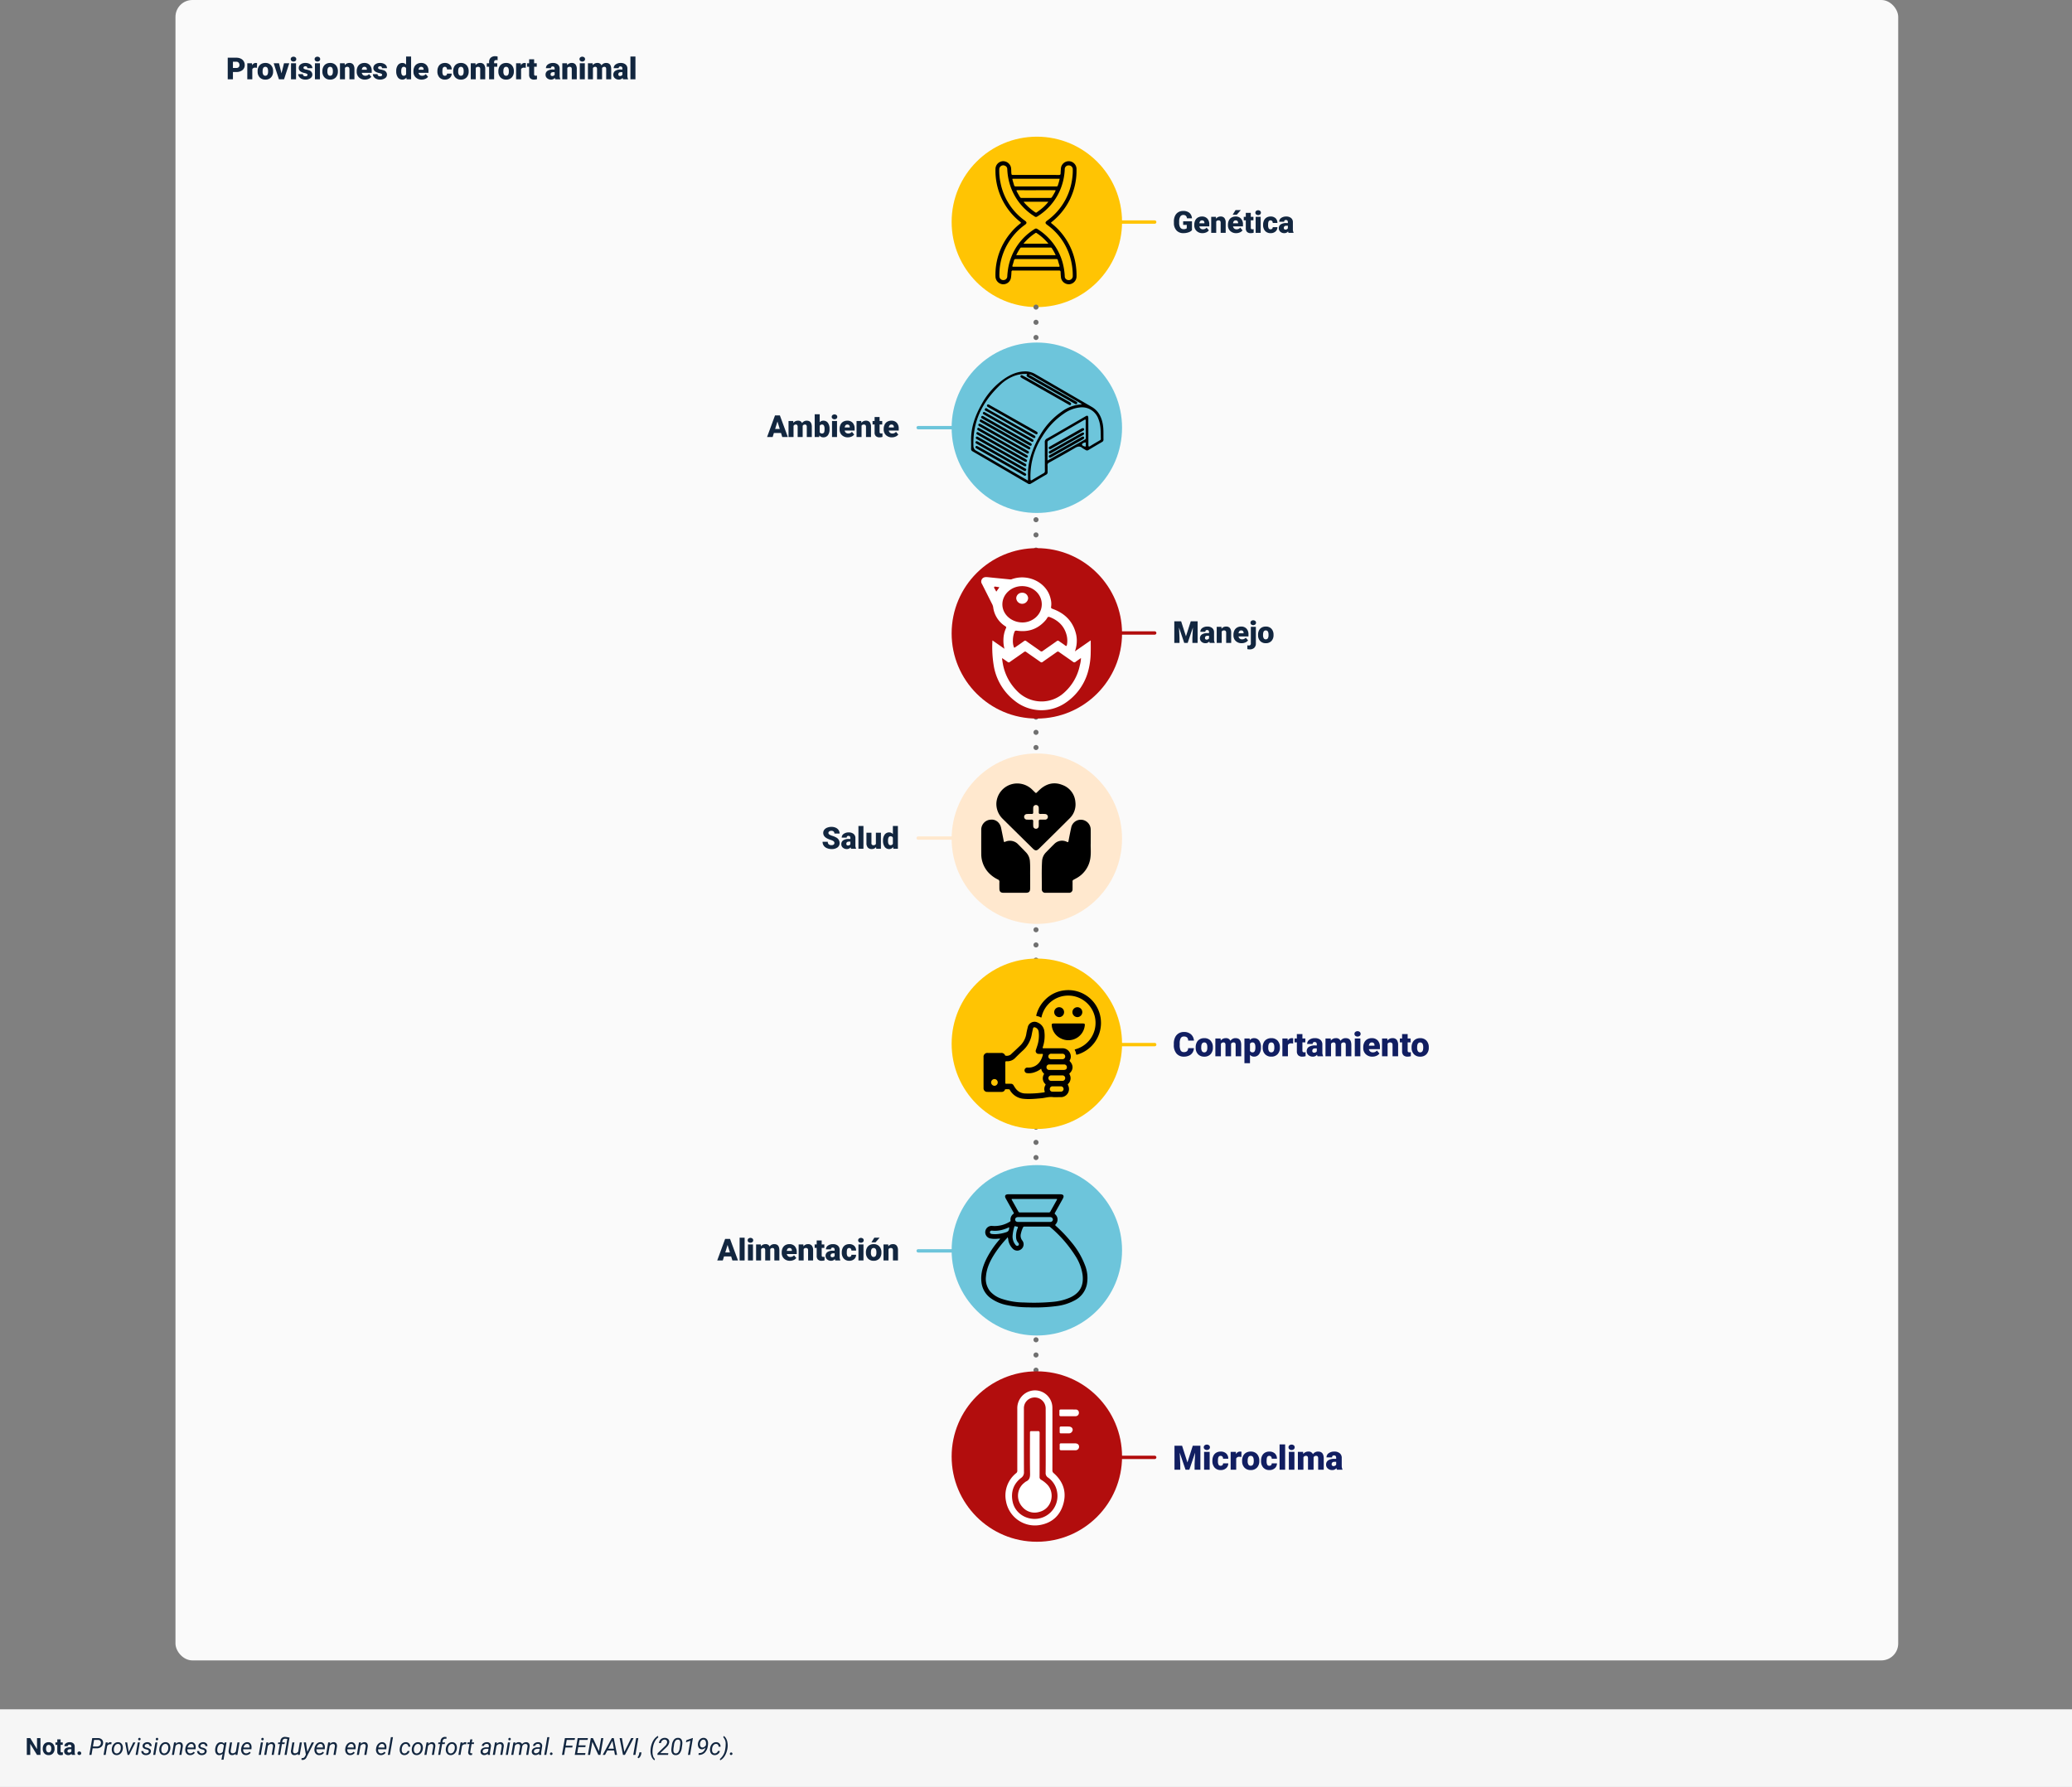 <svg xmlns="http://www.w3.org/2000/svg" xmlns:xlink="http://www.w3.org/1999/xlink" width="1228" height="1059" viewBox="0 0 1228 1059">
  <rect x="0" y="0" width="1228" height="1059" fill="#808080" stroke="none"/>
  <defs>
    <clipPath id="clip-path">
      <rect id="Rectángulo_341196" data-name="Rectángulo 341196" width="48.049" height="72.959" fill="none"/>
    </clipPath>
    <clipPath id="clip-path-2">
      <rect id="Rectángulo_341197" data-name="Rectángulo 341197" width="78.471" height="66.801" fill="none"/>
    </clipPath>
    <clipPath id="clip-path-3">
      <rect id="Rectángulo_341198" data-name="Rectángulo 341198" width="64.926" height="78.897" fill="#fff"/>
    </clipPath>
    <clipPath id="clip-path-4">
      <rect id="Rectángulo_341199" data-name="Rectángulo 341199" width="64.925" height="64.863" fill="none"/>
    </clipPath>
    <clipPath id="clip-path-5">
      <rect id="Rectángulo_341200" data-name="Rectángulo 341200" width="69.599" height="64.554" fill="none"/>
    </clipPath>
    <clipPath id="clip-path-6">
      <rect id="Rectángulo_341201" data-name="Rectángulo 341201" width="62.984" height="67.039" fill="none"/>
    </clipPath>
    <clipPath id="clip-path-7">
      <rect id="Rectángulo_341202" data-name="Rectángulo 341202" width="43.606" height="80.062" fill="#fff"/>
    </clipPath>
  </defs>
  <g id="Grupo_982798" data-name="Grupo 982798" transform="translate(-186 -1031)">
    <rect id="Rectángulo_4776" data-name="Rectángulo 4776" width="1021" height="984" rx="10" transform="translate(290 1031)" fill="#fafafa"/>
    <circle id="Elipse_1142" data-name="Elipse 1142" cx="50.5" cy="50.5" r="50.5" transform="translate(750 1112)" fill="#ffc403"/>
    <path id="Trazado_716532" data-name="Trazado 716532" d="M4.052,12.658V17H.967V4.2H6.073a5.948,5.948,0,0,1,2.6.541,4.074,4.074,0,0,1,1.749,1.538,4.2,4.2,0,0,1,.62,2.263A3.7,3.7,0,0,1,9.7,11.538a5.561,5.561,0,0,1-3.678,1.121Zm0-2.382H6.073A1.906,1.906,0,0,0,7.44,9.828a1.665,1.665,0,0,0,.47-1.266A2.059,2.059,0,0,0,7.427,7.13a1.712,1.712,0,0,0-1.318-.545H4.052ZM18.3,10.171l-.976-.07a1.752,1.752,0,0,0-1.793.879V17H12.568V7.49h2.777l.1,1.222a2.294,2.294,0,0,1,2.083-1.4,2.888,2.888,0,0,1,.826.105Zm.378,1.986a5.613,5.613,0,0,1,.554-2.536,3.96,3.96,0,0,1,1.591-1.709,4.791,4.791,0,0,1,2.435-.6,4.373,4.373,0,0,1,3.366,1.323,5.076,5.076,0,0,1,1.23,3.6v.105a4.925,4.925,0,0,1-1.235,3.529,4.384,4.384,0,0,1-3.344,1.305,4.434,4.434,0,0,1-3.261-1.217,4.761,4.761,0,0,1-1.327-3.3Zm2.962.185a3.538,3.538,0,0,0,.413,1.934,1.376,1.376,0,0,0,1.222.615q1.582,0,1.617-2.435v-.3q0-2.558-1.635-2.558-1.485,0-1.608,2.206Zm11.18,1.134,1.5-5.985h3.12L34.339,17H31.315l-3.1-9.51h3.129ZM41.449,17H38.479V7.49h2.971ZM38.3,5.038A1.322,1.322,0,0,1,38.76,4a1.943,1.943,0,0,1,2.373,0,1.322,1.322,0,0,1,.457,1.037,1.322,1.322,0,0,1-.457,1.037,1.943,1.943,0,0,1-2.373,0A1.322,1.322,0,0,1,38.3,5.038Zm9.949,9.29a.684.684,0,0,0-.4-.606,6.016,6.016,0,0,0-1.5-.475,6.853,6.853,0,0,1-1.828-.646,3.062,3.062,0,0,1-1.1-.971,2.319,2.319,0,0,1-.378-1.31A2.628,2.628,0,0,1,44.13,8.163a4.453,4.453,0,0,1,2.83-.848,4.934,4.934,0,0,1,3.023.853,2.666,2.666,0,0,1,1.143,2.241H48.155q0-1.143-1.2-1.143a1.194,1.194,0,0,0-.782.259.8.8,0,0,0-.316.646.737.737,0,0,0,.387.642,3.654,3.654,0,0,0,1.235.4,10.671,10.671,0,0,1,1.49.378,2.706,2.706,0,0,1,2.145,2.646,2.491,2.491,0,0,1-1.156,2.118,5.068,5.068,0,0,1-2.993.817,5.172,5.172,0,0,1-2.18-.439,3.645,3.645,0,0,1-1.494-1.2,2.707,2.707,0,0,1-.536-1.591h2.769a1.145,1.145,0,0,0,.439.962,1.808,1.808,0,0,0,1.081.3,1.422,1.422,0,0,0,.91-.246A.787.787,0,0,0,48.252,14.328ZM55.617,17H52.646V7.49h2.971ZM52.471,5.038A1.322,1.322,0,0,1,52.928,4,1.943,1.943,0,0,1,55.3,4a1.322,1.322,0,0,1,.457,1.037A1.322,1.322,0,0,1,55.3,6.075a1.943,1.943,0,0,1-2.373,0A1.322,1.322,0,0,1,52.471,5.038Zm4.6,7.119a5.613,5.613,0,0,1,.554-2.536,3.96,3.96,0,0,1,1.591-1.709,4.791,4.791,0,0,1,2.435-.6,4.373,4.373,0,0,1,3.366,1.323,5.076,5.076,0,0,1,1.23,3.6v.105a4.925,4.925,0,0,1-1.235,3.529,4.384,4.384,0,0,1-3.344,1.305A4.434,4.434,0,0,1,58.4,15.958a4.761,4.761,0,0,1-1.327-3.3Zm2.962.185a3.538,3.538,0,0,0,.413,1.934,1.376,1.376,0,0,0,1.222.615q1.582,0,1.617-2.435v-.3q0-2.558-1.635-2.558-1.485,0-1.608,2.206ZM70.269,7.49l.1,1.116a3.225,3.225,0,0,1,2.716-1.292A2.713,2.713,0,0,1,75.3,8.2a4.226,4.226,0,0,1,.76,2.672V17H73.09V11a1.6,1.6,0,0,0-.29-1.059A1.342,1.342,0,0,0,71.745,9.6a1.413,1.413,0,0,0-1.292.686V17H67.491V7.49ZM82.3,17.176a4.889,4.889,0,0,1-3.542-1.305,4.507,4.507,0,0,1-1.354-3.4v-.246a5.84,5.84,0,0,1,.541-2.575,3.955,3.955,0,0,1,1.578-1.727,4.763,4.763,0,0,1,2.461-.611,4.117,4.117,0,0,1,3.164,1.244,4.887,4.887,0,0,1,1.16,3.467v1.151H80.42a2.135,2.135,0,0,0,.694,1.257,2.066,2.066,0,0,0,1.389.457,2.662,2.662,0,0,0,2.2-.984l1.354,1.6a3.784,3.784,0,0,1-1.569,1.217A5.3,5.3,0,0,1,82.3,17.176ZM81.967,9.6q-1.3,0-1.547,1.723h2.988v-.229a1.467,1.467,0,0,0-.36-1.1A1.434,1.434,0,0,0,81.967,9.6Zm10.512,4.729a.684.684,0,0,0-.4-.606,6.016,6.016,0,0,0-1.5-.475,6.853,6.853,0,0,1-1.828-.646,3.062,3.062,0,0,1-1.1-.971,2.319,2.319,0,0,1-.378-1.31,2.628,2.628,0,0,1,1.081-2.158,4.453,4.453,0,0,1,2.83-.848,4.934,4.934,0,0,1,3.023.853,2.666,2.666,0,0,1,1.143,2.241H92.382q0-1.143-1.2-1.143a1.194,1.194,0,0,0-.782.259.8.8,0,0,0-.316.646.737.737,0,0,0,.387.642,3.654,3.654,0,0,0,1.235.4,10.671,10.671,0,0,1,1.49.378,2.706,2.706,0,0,1,2.145,2.646,2.491,2.491,0,0,1-1.156,2.118,5.068,5.068,0,0,1-2.993.817,5.172,5.172,0,0,1-2.18-.439,3.645,3.645,0,0,1-1.494-1.2,2.707,2.707,0,0,1-.536-1.591h2.769a1.145,1.145,0,0,0,.439.962,1.808,1.808,0,0,0,1.081.3,1.422,1.422,0,0,0,.91-.246A.787.787,0,0,0,92.479,14.328Zm8.35-2.153a5.809,5.809,0,0,1,.976-3.56,3.211,3.211,0,0,1,2.725-1.3,2.731,2.731,0,0,1,2.145,1V3.5h2.971V17H106.98l-.149-1.02a2.8,2.8,0,0,1-2.32,1.2,3.205,3.205,0,0,1-2.689-1.3A5.993,5.993,0,0,1,100.828,12.175Zm2.962.185q0,2.531,1.477,2.531a1.458,1.458,0,0,0,1.406-.826V10.443a1.419,1.419,0,0,0-1.389-.844q-1.371,0-1.485,2.215Zm12.138,4.816a4.889,4.889,0,0,1-3.542-1.305,4.507,4.507,0,0,1-1.354-3.4v-.246a5.84,5.84,0,0,1,.541-2.575,3.955,3.955,0,0,1,1.578-1.727,4.763,4.763,0,0,1,2.461-.611,4.117,4.117,0,0,1,3.164,1.244,4.887,4.887,0,0,1,1.16,3.467v1.151h-5.889a2.135,2.135,0,0,0,.694,1.257,2.066,2.066,0,0,0,1.389.457,2.662,2.662,0,0,0,2.2-.984l1.354,1.6a3.784,3.784,0,0,1-1.569,1.217A5.3,5.3,0,0,1,115.928,17.176ZM115.594,9.6q-1.3,0-1.547,1.723h2.988v-.229a1.467,1.467,0,0,0-.36-1.1A1.434,1.434,0,0,0,115.594,9.6Zm14.036,5.291a1.317,1.317,0,0,0,.967-.338,1.241,1.241,0,0,0,.334-.945h2.777a3.288,3.288,0,0,1-1.121,2.566,4.168,4.168,0,0,1-2.887,1,4.22,4.22,0,0,1-3.27-1.3,5.125,5.125,0,0,1-1.2-3.6v-.123a5.792,5.792,0,0,1,.532-2.544,3.872,3.872,0,0,1,1.534-1.7,4.573,4.573,0,0,1,2.373-.593,4.116,4.116,0,0,1,2.944,1.028,3.647,3.647,0,0,1,1.09,2.786h-2.777A1.626,1.626,0,0,0,130.57,10a1.244,1.244,0,0,0-.967-.4q-1.151,0-1.345,1.468a10.357,10.357,0,0,0-.062,1.283,4.068,4.068,0,0,0,.343,1.986A1.187,1.187,0,0,0,129.63,14.891Zm4.957-2.733a5.613,5.613,0,0,1,.554-2.536,3.96,3.96,0,0,1,1.591-1.709,4.791,4.791,0,0,1,2.435-.6,4.373,4.373,0,0,1,3.366,1.323,5.076,5.076,0,0,1,1.23,3.6v.105a4.925,4.925,0,0,1-1.235,3.529,4.384,4.384,0,0,1-3.344,1.305,4.434,4.434,0,0,1-3.261-1.217,4.761,4.761,0,0,1-1.327-3.3Zm2.962.185a3.538,3.538,0,0,0,.413,1.934,1.376,1.376,0,0,0,1.222.615q1.582,0,1.617-2.435v-.3q0-2.558-1.635-2.558-1.485,0-1.608,2.206ZM147.788,7.49l.1,1.116A3.225,3.225,0,0,1,150.6,7.314a2.713,2.713,0,0,1,2.219.888,4.226,4.226,0,0,1,.76,2.672V17h-2.971V11a1.6,1.6,0,0,0-.29-1.059,1.342,1.342,0,0,0-1.055-.338,1.413,1.413,0,0,0-1.292.686V17h-2.962V7.49ZM155.874,17V9.547h-1.38V7.49h1.38V6.734a3.286,3.286,0,0,1,.958-2.522,3.785,3.785,0,0,1,2.689-.9,5.89,5.89,0,0,1,1.389.185l.009,2.18a2.706,2.706,0,0,0-.729-.079q-1.345,0-1.345,1.16V7.49H160.7V9.547h-1.854V17Zm5.493-4.843a5.613,5.613,0,0,1,.554-2.536,3.96,3.96,0,0,1,1.591-1.709,4.791,4.791,0,0,1,2.435-.6,4.373,4.373,0,0,1,3.366,1.323,5.076,5.076,0,0,1,1.23,3.6v.105a4.925,4.925,0,0,1-1.235,3.529,4.384,4.384,0,0,1-3.344,1.305,4.434,4.434,0,0,1-3.261-1.217,4.761,4.761,0,0,1-1.327-3.3Zm2.962.185a3.538,3.538,0,0,0,.413,1.934,1.376,1.376,0,0,0,1.222.615q1.582,0,1.617-2.435v-.3q0-2.558-1.635-2.558-1.485,0-1.608,2.206ZM177.6,10.171l-.976-.07a1.752,1.752,0,0,0-1.793.879V17H171.87V7.49h2.777l.1,1.222a2.294,2.294,0,0,1,2.083-1.4,2.888,2.888,0,0,1,.826.105Zm4.957-5.045V7.49h1.564V9.547h-1.564V13.9a1.111,1.111,0,0,0,.193.747,1.037,1.037,0,0,0,.765.211,4.345,4.345,0,0,0,.738-.053v2.118a5.466,5.466,0,0,1-1.67.255,3.1,3.1,0,0,1-2.259-.721,2.954,2.954,0,0,1-.729-2.188V9.547h-1.213V7.49H179.6V5.126ZM195.126,17a3.344,3.344,0,0,1-.281-.853,2.754,2.754,0,0,1-2.285,1.028,3.374,3.374,0,0,1-2.285-.813,2.588,2.588,0,0,1-.94-2.043,2.66,2.66,0,0,1,1.143-2.338,5.821,5.821,0,0,1,3.322-.791h.914v-.5q0-1.316-1.134-1.316a.927.927,0,0,0-1.055,1.042h-2.962a2.655,2.655,0,0,1,1.173-2.239,4.931,4.931,0,0,1,2.993-.86A4.323,4.323,0,0,1,196.6,8.2a3.086,3.086,0,0,1,1.081,2.435v4.21a4.311,4.311,0,0,0,.4,2V17Zm-1.854-1.934a1.652,1.652,0,0,0,.918-.237,1.487,1.487,0,0,0,.523-.536V12.772h-.861q-1.547,0-1.547,1.389a.848.848,0,0,0,.272.655A.986.986,0,0,0,193.271,15.066Zm8.771-7.576.1,1.116a3.225,3.225,0,0,1,2.716-1.292,2.713,2.713,0,0,1,2.219.888,4.226,4.226,0,0,1,.76,2.672V17h-2.971V11a1.6,1.6,0,0,0-.29-1.059A1.342,1.342,0,0,0,203.52,9.6a1.413,1.413,0,0,0-1.292.686V17h-2.962V7.49ZM212.6,17h-2.971V7.49H212.6ZM209.452,5.038A1.322,1.322,0,0,1,209.909,4a1.943,1.943,0,0,1,2.373,0,1.322,1.322,0,0,1,.457,1.037,1.322,1.322,0,0,1-.457,1.037,1.943,1.943,0,0,1-2.373,0A1.322,1.322,0,0,1,209.452,5.038Zm7.77,2.452.1,1.116a3.27,3.27,0,0,1,2.716-1.292,2.407,2.407,0,0,1,2.435,1.433,3.165,3.165,0,0,1,2.795-1.433q2.892,0,2.971,3.5V17h-2.971V11a1.813,1.813,0,0,0-.246-1.063,1.048,1.048,0,0,0-.9-.334,1.4,1.4,0,0,0-1.31.782l.009.123V17H219.85V11.015a1.906,1.906,0,0,0-.237-1.081,1.045,1.045,0,0,0-.905-.334,1.42,1.42,0,0,0-1.3.782V17h-2.962V7.49ZM235.283,17a3.344,3.344,0,0,1-.281-.853,2.754,2.754,0,0,1-2.285,1.028,3.374,3.374,0,0,1-2.285-.813,2.588,2.588,0,0,1-.94-2.043,2.66,2.66,0,0,1,1.143-2.338,5.821,5.821,0,0,1,3.322-.791h.914v-.5q0-1.316-1.134-1.316a.927.927,0,0,0-1.055,1.042H229.72a2.655,2.655,0,0,1,1.173-2.239,4.931,4.931,0,0,1,2.993-.86,4.323,4.323,0,0,1,2.874.888,3.086,3.086,0,0,1,1.081,2.435v4.21a4.311,4.311,0,0,0,.4,2V17Zm-1.854-1.934a1.652,1.652,0,0,0,.918-.237,1.487,1.487,0,0,0,.523-.536V12.772h-.861q-1.547,0-1.547,1.389a.848.848,0,0,0,.272.655A.986.986,0,0,0,233.429,15.066ZM242.6,17h-2.971V3.5H242.6Z" transform="translate(320 1061)" fill="#12263f"/>
    <path id="Trazado_716533" data-name="Trazado 716533" d="M11.443,15.418A4.96,4.96,0,0,1,9.36,16.692a8.984,8.984,0,0,1-3.006.483,5.36,5.36,0,0,1-4.017-1.538,6.226,6.226,0,0,1-1.608-4.28L.721,10.25a7.637,7.637,0,0,1,.668-3.3A4.96,4.96,0,0,1,3.3,4.779a5.407,5.407,0,0,1,2.878-.76A5.669,5.669,0,0,1,9.892,5.113a4.637,4.637,0,0,1,1.542,3.265H8.464a2.426,2.426,0,0,0-.686-1.529,2.212,2.212,0,0,0-1.494-.457,2.013,2.013,0,0,0-1.793.984,5.256,5.256,0,0,0-.642,2.813v.773A5.145,5.145,0,0,0,4.5,13.84a2.316,2.316,0,0,0,2.061.962,2.592,2.592,0,0,0,1.793-.536V12.28H6.214V10.162h5.229ZM17.7,17.176a4.889,4.889,0,0,1-3.542-1.305,4.507,4.507,0,0,1-1.354-3.4v-.246a5.84,5.84,0,0,1,.541-2.575,3.955,3.955,0,0,1,1.578-1.727,4.763,4.763,0,0,1,2.461-.611,4.117,4.117,0,0,1,3.164,1.244,4.887,4.887,0,0,1,1.16,3.467v1.151H15.82a2.135,2.135,0,0,0,.694,1.257,2.066,2.066,0,0,0,1.389.457,2.662,2.662,0,0,0,2.2-.984l1.354,1.6a3.784,3.784,0,0,1-1.569,1.217A5.3,5.3,0,0,1,17.7,17.176ZM17.367,9.6q-1.3,0-1.547,1.723h2.988v-.229a1.467,1.467,0,0,0-.36-1.1A1.434,1.434,0,0,0,17.367,9.6ZM25.62,7.49l.1,1.116a3.225,3.225,0,0,1,2.716-1.292,2.713,2.713,0,0,1,2.219.888,4.226,4.226,0,0,1,.76,2.672V17H28.441V11a1.6,1.6,0,0,0-.29-1.059A1.342,1.342,0,0,0,27.1,9.6a1.413,1.413,0,0,0-1.292.686V17H22.843V7.49Zm12.032,9.686a4.889,4.889,0,0,1-3.542-1.305,4.507,4.507,0,0,1-1.354-3.4v-.246A5.84,5.84,0,0,1,33.3,9.652a3.955,3.955,0,0,1,1.578-1.727,4.763,4.763,0,0,1,2.461-.611A4.117,4.117,0,0,1,40.5,8.558a4.887,4.887,0,0,1,1.16,3.467v1.151H35.771a2.135,2.135,0,0,0,.694,1.257,2.066,2.066,0,0,0,1.389.457,2.662,2.662,0,0,0,2.2-.984l1.354,1.6a3.784,3.784,0,0,1-1.569,1.217A5.3,5.3,0,0,1,37.652,17.176ZM37.318,9.6q-1.3,0-1.547,1.723H38.76v-.229a1.467,1.467,0,0,0-.36-1.1A1.434,1.434,0,0,0,37.318,9.6Zm-.035-6.108h3.129l-2.443,2.76-2.417,0ZM46.3,5.126V7.49h1.564V9.547H46.3V13.9a1.111,1.111,0,0,0,.193.747,1.037,1.037,0,0,0,.765.211A4.345,4.345,0,0,0,48,14.8v2.118a5.466,5.466,0,0,1-1.67.255,3.1,3.1,0,0,1-2.259-.721,2.954,2.954,0,0,1-.729-2.188V9.547H42.126V7.49h1.213V5.126ZM52.154,17H49.184V7.49h2.971ZM49.008,5.038A1.322,1.322,0,0,1,49.465,4a1.943,1.943,0,0,1,2.373,0,1.322,1.322,0,0,1,.457,1.037,1.322,1.322,0,0,1-.457,1.037,1.943,1.943,0,0,1-2.373,0A1.322,1.322,0,0,1,49.008,5.038ZM58,14.891a1.317,1.317,0,0,0,.967-.338,1.241,1.241,0,0,0,.334-.945h2.777a3.288,3.288,0,0,1-1.121,2.566,4.168,4.168,0,0,1-2.887,1,4.22,4.22,0,0,1-3.27-1.3,5.125,5.125,0,0,1-1.2-3.6v-.123A5.792,5.792,0,0,1,54.136,9.6a3.872,3.872,0,0,1,1.534-1.7,4.573,4.573,0,0,1,2.373-.593,4.116,4.116,0,0,1,2.944,1.028,3.647,3.647,0,0,1,1.09,2.786H59.3A1.626,1.626,0,0,0,58.939,10a1.244,1.244,0,0,0-.967-.4q-1.151,0-1.345,1.468a10.357,10.357,0,0,0-.062,1.283,4.068,4.068,0,0,0,.343,1.986A1.187,1.187,0,0,0,58,14.891ZM68.687,17a3.344,3.344,0,0,1-.281-.853,2.754,2.754,0,0,1-2.285,1.028,3.374,3.374,0,0,1-2.285-.813,2.588,2.588,0,0,1-.94-2.043,2.66,2.66,0,0,1,1.143-2.338,5.821,5.821,0,0,1,3.322-.791h.914v-.5q0-1.316-1.134-1.316a.927.927,0,0,0-1.055,1.042H63.123A2.655,2.655,0,0,1,64.3,8.175a4.931,4.931,0,0,1,2.993-.86,4.323,4.323,0,0,1,2.874.888,3.086,3.086,0,0,1,1.081,2.435v4.21a4.311,4.311,0,0,0,.4,2V17Zm-1.854-1.934a1.652,1.652,0,0,0,.918-.237,1.487,1.487,0,0,0,.523-.536V12.772h-.861q-1.547,0-1.547,1.389a.848.848,0,0,0,.272.655A.986.986,0,0,0,66.832,15.066Z" transform="translate(881 1152)" fill="#12263f"/>
    <path id="Trazado_716537" data-name="Trazado 716537" d="M12.578,14.186a5.193,5.193,0,0,1-.8,2.622A4.833,4.833,0,0,1,9.722,18.57,7,7,0,0,1,6.7,19.2a5.584,5.584,0,0,1-4.414-1.826A7.54,7.54,0,0,1,.674,12.213v-.7A8.607,8.607,0,0,1,1.4,7.853,5.513,5.513,0,0,1,3.5,5.431,5.844,5.844,0,0,1,6.66,4.576a6.129,6.129,0,0,1,4.16,1.362,5.383,5.383,0,0,1,1.787,3.755H9.189a2.547,2.547,0,0,0-.654-1.865A2.691,2.691,0,0,0,6.66,7.262a2.048,2.048,0,0,0-1.875.957,6.151,6.151,0,0,0-.625,3.057v1.006a6.806,6.806,0,0,0,.571,3.252A2.091,2.091,0,0,0,6.7,16.51a2.632,2.632,0,0,0,1.807-.557,2.363,2.363,0,0,0,.664-1.768Zm1.055-.566a6.236,6.236,0,0,1,.615-2.817,4.4,4.4,0,0,1,1.768-1.9,5.323,5.323,0,0,1,2.705-.664,4.858,4.858,0,0,1,3.74,1.47,5.64,5.64,0,0,1,1.367,4v.117a5.472,5.472,0,0,1-1.372,3.921A4.871,4.871,0,0,1,18.74,19.2a4.927,4.927,0,0,1-3.623-1.353,5.29,5.29,0,0,1-1.475-3.667Zm3.291.205a3.932,3.932,0,0,0,.459,2.148,1.529,1.529,0,0,0,1.357.684q1.758,0,1.8-2.705v-.332q0-2.842-1.816-2.842-1.65,0-1.787,2.451ZM28.389,8.434l.107,1.24a3.633,3.633,0,0,1,3.018-1.436A2.675,2.675,0,0,1,34.219,9.83a3.516,3.516,0,0,1,3.105-1.592q3.213,0,3.3,3.887V19h-3.3V12.33a2.014,2.014,0,0,0-.273-1.182,1.164,1.164,0,0,0-1-.371,1.559,1.559,0,0,0-1.455.869l.01.137V19h-3.3V12.35a2.117,2.117,0,0,0-.264-1.2,1.161,1.161,0,0,0-1.006-.371,1.578,1.578,0,0,0-1.445.869V19H25.3V8.434Zm23.926,5.361a6.372,6.372,0,0,1-1.108,3.931,3.554,3.554,0,0,1-2.993,1.47,3.046,3.046,0,0,1-2.393-1.064v4.932H42.529V8.434h3.076l.1.977a3.046,3.046,0,0,1,2.49-1.172,3.582,3.582,0,0,1,3.037,1.44,6.45,6.45,0,0,1,1.084,3.96Zm-3.291-.205q0-2.812-1.641-2.812a1.549,1.549,0,0,0-1.562.84v4.16a1.6,1.6,0,0,0,1.582.879q1.572,0,1.621-2.715Zm4.326.029a6.236,6.236,0,0,1,.615-2.817,4.4,4.4,0,0,1,1.768-1.9,5.323,5.323,0,0,1,2.705-.664,4.858,4.858,0,0,1,3.74,1.47,5.64,5.64,0,0,1,1.367,4v.117a5.472,5.472,0,0,1-1.372,3.921,4.871,4.871,0,0,1-3.716,1.45,4.927,4.927,0,0,1-3.623-1.353,5.29,5.29,0,0,1-1.475-3.667Zm3.291.205a3.932,3.932,0,0,0,.459,2.148,1.529,1.529,0,0,0,1.357.684q1.758,0,1.8-2.705v-.332q0-2.842-1.816-2.842-1.65,0-1.787,2.451Zm14.746-2.412L70.3,11.334a1.947,1.947,0,0,0-1.992.977V19H65.02V8.434h3.086l.107,1.357a2.548,2.548,0,0,1,2.314-1.553,3.209,3.209,0,0,1,.918.117Zm5.508-5.605V8.434h1.738v2.285H76.895v4.834a1.234,1.234,0,0,0,.215.83,1.152,1.152,0,0,0,.85.234,4.828,4.828,0,0,0,.82-.059v2.354a6.074,6.074,0,0,1-1.855.283,3.448,3.448,0,0,1-2.51-.8,3.282,3.282,0,0,1-.811-2.432V10.719H72.256V8.434H73.6V5.807ZM85.879,19a3.716,3.716,0,0,1-.312-.947A3.06,3.06,0,0,1,83.027,19.2a3.749,3.749,0,0,1-2.539-.9,2.875,2.875,0,0,1-1.045-2.271,2.955,2.955,0,0,1,1.27-2.6,6.468,6.468,0,0,1,3.691-.879H85.42v-.559q0-1.462-1.26-1.462a1.03,1.03,0,0,0-1.172,1.158H79.7A2.95,2.95,0,0,1,81,9.194a5.479,5.479,0,0,1,3.325-.956,4.8,4.8,0,0,1,3.193.986,3.429,3.429,0,0,1,1.2,2.705v4.678a4.79,4.79,0,0,0,.449,2.227V19Zm-2.061-2.148a1.836,1.836,0,0,0,1.021-.264,1.653,1.653,0,0,0,.581-.6V14.3h-.957q-1.719,0-1.719,1.543a.942.942,0,0,0,.3.728A1.1,1.1,0,0,0,83.818,16.852Zm9.834-8.418.107,1.24a3.633,3.633,0,0,1,3.018-1.436A2.675,2.675,0,0,1,99.482,9.83a3.517,3.517,0,0,1,3.105-1.592q3.213,0,3.3,3.887V19h-3.3V12.33a2.014,2.014,0,0,0-.273-1.182,1.164,1.164,0,0,0-1-.371,1.559,1.559,0,0,0-1.455.869l.01.137V19h-3.3V12.35a2.117,2.117,0,0,0-.264-1.2,1.161,1.161,0,0,0-1.006-.371,1.578,1.578,0,0,0-1.445.869V19H90.566V8.434ZM111.24,19h-3.3V8.434h3.3Zm-3.5-13.291a1.469,1.469,0,0,1,.508-1.152,2.159,2.159,0,0,1,2.637,0,1.469,1.469,0,0,1,.508,1.152,1.469,1.469,0,0,1-.508,1.152,2.159,2.159,0,0,1-2.637,0A1.469,1.469,0,0,1,107.744,5.709ZM118.379,19.2a5.432,5.432,0,0,1-3.936-1.45,5.008,5.008,0,0,1-1.5-3.774V13.7a6.489,6.489,0,0,1,.6-2.861,4.395,4.395,0,0,1,1.753-1.919,5.292,5.292,0,0,1,2.734-.679,4.574,4.574,0,0,1,3.516,1.382,5.43,5.43,0,0,1,1.289,3.853v1.279h-6.543a2.372,2.372,0,0,0,.771,1.4,2.3,2.3,0,0,0,1.543.508,2.958,2.958,0,0,0,2.441-1.094l1.5,1.777a4.2,4.2,0,0,1-1.743,1.353A5.891,5.891,0,0,1,118.379,19.2Zm-.371-8.418q-1.445,0-1.719,1.914h3.32v-.254a1.63,1.63,0,0,0-.4-1.226A1.593,1.593,0,0,0,118.008,10.777Zm9.17-2.344.107,1.24A3.583,3.583,0,0,1,130.3,8.238a3.015,3.015,0,0,1,2.466.986,4.7,4.7,0,0,1,.845,2.969V19h-3.3V12.33a1.783,1.783,0,0,0-.322-1.177,1.491,1.491,0,0,0-1.172-.376,1.569,1.569,0,0,0-1.436.762V19h-3.291V8.434Zm12.09-2.627V8.434h1.738v2.285h-1.738v4.834a1.234,1.234,0,0,0,.215.83,1.152,1.152,0,0,0,.85.234,4.828,4.828,0,0,0,.82-.059v2.354a6.074,6.074,0,0,1-1.855.283,3.448,3.448,0,0,1-2.51-.8,3.282,3.282,0,0,1-.811-2.432V10.719h-1.348V8.434h1.348V5.807Zm2.324,7.813a6.236,6.236,0,0,1,.615-2.817,4.4,4.4,0,0,1,1.768-1.9,5.323,5.323,0,0,1,2.705-.664,4.858,4.858,0,0,1,3.74,1.47,5.64,5.64,0,0,1,1.367,4v.117a5.472,5.472,0,0,1-1.372,3.921A4.871,4.871,0,0,1,146.7,19.2a4.927,4.927,0,0,1-3.623-1.353,5.29,5.29,0,0,1-1.475-3.667Zm3.291.205a3.932,3.932,0,0,0,.459,2.148,1.529,1.529,0,0,0,1.357.684q1.758,0,1.8-2.705v-.332q0-2.842-1.816-2.842-1.65,0-1.787,2.451Z" transform="translate(881 1638)" fill="#111e61"/>
    <path id="Trazado_716539" data-name="Trazado 716539" d="M5.576,4.781,8.75,14.674l3.164-9.893h4.512V19H12.988V15.68l.332-6.8L9.883,19H7.617L4.17,8.873,4.5,15.68V19H1.074V4.781ZM21.924,19h-3.3V8.434h3.3Zm-3.5-13.291a1.469,1.469,0,0,1,.508-1.152,2.159,2.159,0,0,1,2.637,0,1.469,1.469,0,0,1,.508,1.152,1.469,1.469,0,0,1-.508,1.152,2.159,2.159,0,0,1-2.637,0A1.469,1.469,0,0,1,18.428,5.709Zm9.99,10.947a1.464,1.464,0,0,0,1.074-.376,1.379,1.379,0,0,0,.371-1.05h3.086A3.653,3.653,0,0,1,31.7,18.082,4.631,4.631,0,0,1,28.5,19.2a4.689,4.689,0,0,1-3.633-1.445,5.7,5.7,0,0,1-1.328-4v-.137a6.436,6.436,0,0,1,.591-2.827A4.3,4.3,0,0,1,25.83,8.9a5.081,5.081,0,0,1,2.637-.659,4.573,4.573,0,0,1,3.271,1.143,4.053,4.053,0,0,1,1.211,3.1H29.863a1.807,1.807,0,0,0-.4-1.26,1.382,1.382,0,0,0-1.074-.439q-1.279,0-1.494,1.631a11.508,11.508,0,0,0-.068,1.426,4.52,4.52,0,0,0,.381,2.207A1.319,1.319,0,0,0,28.418,16.656Zm12.314-5.244-1.084-.078a1.947,1.947,0,0,0-1.992.977V19H34.365V8.434h3.086l.107,1.357a2.548,2.548,0,0,1,2.314-1.553,3.209,3.209,0,0,1,.918.117Zm.42,2.207a6.236,6.236,0,0,1,.615-2.817,4.4,4.4,0,0,1,1.768-1.9,5.323,5.323,0,0,1,2.705-.664,4.858,4.858,0,0,1,3.74,1.47,5.64,5.64,0,0,1,1.367,4v.117a5.472,5.472,0,0,1-1.372,3.921A4.871,4.871,0,0,1,46.26,19.2a4.927,4.927,0,0,1-3.623-1.353,5.29,5.29,0,0,1-1.475-3.667Zm3.291.205a3.932,3.932,0,0,0,.459,2.148,1.529,1.529,0,0,0,1.357.684q1.758,0,1.8-2.705v-.332q0-2.842-1.816-2.842-1.65,0-1.787,2.451Zm12.822,2.832a1.464,1.464,0,0,0,1.074-.376,1.379,1.379,0,0,0,.371-1.05H61.8a3.653,3.653,0,0,1-1.245,2.852A4.631,4.631,0,0,1,57.344,19.2a4.689,4.689,0,0,1-3.633-1.445,5.7,5.7,0,0,1-1.328-4v-.137a6.436,6.436,0,0,1,.591-2.827,4.3,4.3,0,0,1,1.7-1.885,5.081,5.081,0,0,1,2.637-.659,4.573,4.573,0,0,1,3.271,1.143,4.053,4.053,0,0,1,1.211,3.1H58.711a1.807,1.807,0,0,0-.4-1.26,1.382,1.382,0,0,0-1.074-.439q-1.279,0-1.494,1.631a11.507,11.507,0,0,0-.068,1.426,4.52,4.52,0,0,0,.381,2.207A1.319,1.319,0,0,0,57.266,16.656ZM66.66,19h-3.3V4h3.3Zm5.5,0h-3.3V8.434h3.3Zm-3.5-13.291a1.469,1.469,0,0,1,.508-1.152,2.159,2.159,0,0,1,2.637,0,1.469,1.469,0,0,1,.508,1.152,1.469,1.469,0,0,1-.508,1.152,2.159,2.159,0,0,1-2.637,0A1.469,1.469,0,0,1,68.662,5.709Zm8.633,2.725.107,1.24A3.633,3.633,0,0,1,80.42,8.238,2.675,2.675,0,0,1,83.125,9.83,3.517,3.517,0,0,1,86.23,8.238q3.213,0,3.3,3.887V19h-3.3V12.33a2.014,2.014,0,0,0-.273-1.182,1.164,1.164,0,0,0-1-.371,1.559,1.559,0,0,0-1.455.869l.01.137V19h-3.3V12.35a2.117,2.117,0,0,0-.264-1.2,1.161,1.161,0,0,0-1.006-.371,1.578,1.578,0,0,0-1.445.869V19H74.209V8.434ZM97.363,19a3.716,3.716,0,0,1-.312-.947A3.06,3.06,0,0,1,94.512,19.2a3.749,3.749,0,0,1-2.539-.9,2.875,2.875,0,0,1-1.045-2.271,2.955,2.955,0,0,1,1.27-2.6,6.468,6.468,0,0,1,3.691-.879H96.9v-.559q0-1.462-1.26-1.462a1.03,1.03,0,0,0-1.172,1.158H91.182a2.95,2.95,0,0,1,1.3-2.487,5.479,5.479,0,0,1,3.325-.956A4.8,4.8,0,0,1,99,9.225a3.429,3.429,0,0,1,1.2,2.705v4.678a4.79,4.79,0,0,0,.449,2.227V19ZM95.3,16.852a1.836,1.836,0,0,0,1.021-.264,1.653,1.653,0,0,0,.581-.6V14.3h-.957q-1.719,0-1.719,1.543a.942.942,0,0,0,.3.728A1.1,1.1,0,0,0,95.3,16.852Z" transform="translate(881 1883)" fill="#111e61"/>
    <path id="Trazado_716535" data-name="Trazado 716535" d="M5.019,4.2l2.856,8.9,2.848-8.9h4.061V17H11.689V14.012l.3-6.117L8.895,17H6.855l-3.1-9.114.3,6.126V17H.967V4.2ZM21.964,17a3.344,3.344,0,0,1-.281-.853A2.754,2.754,0,0,1,19.4,17.176a3.374,3.374,0,0,1-2.285-.813,2.588,2.588,0,0,1-.94-2.043,2.66,2.66,0,0,1,1.143-2.338,5.821,5.821,0,0,1,3.322-.791h.914v-.5q0-1.316-1.134-1.316a.927.927,0,0,0-1.055,1.042H16.4a2.655,2.655,0,0,1,1.173-2.239,4.931,4.931,0,0,1,2.993-.86A4.323,4.323,0,0,1,23.44,8.2a3.086,3.086,0,0,1,1.081,2.435v4.21a4.311,4.311,0,0,0,.4,2V17Zm-1.854-1.934a1.652,1.652,0,0,0,.918-.237,1.487,1.487,0,0,0,.523-.536V12.772h-.861q-1.547,0-1.547,1.389a.848.848,0,0,0,.272.655A.986.986,0,0,0,20.109,15.066ZM28.881,7.49l.1,1.116a3.225,3.225,0,0,1,2.716-1.292,2.713,2.713,0,0,1,2.219.888,4.226,4.226,0,0,1,.76,2.672V17H31.7V11a1.6,1.6,0,0,0-.29-1.059A1.342,1.342,0,0,0,30.357,9.6a1.413,1.413,0,0,0-1.292.686V17H26.1V7.49Zm12.032,9.686a4.889,4.889,0,0,1-3.542-1.305,4.507,4.507,0,0,1-1.354-3.4v-.246a5.84,5.84,0,0,1,.541-2.575,3.955,3.955,0,0,1,1.578-1.727A4.763,4.763,0,0,1,40.6,7.314a4.117,4.117,0,0,1,3.164,1.244,4.887,4.887,0,0,1,1.16,3.467v1.151H39.032a2.135,2.135,0,0,0,.694,1.257,2.066,2.066,0,0,0,1.389.457,2.662,2.662,0,0,0,2.2-.984l1.354,1.6A3.784,3.784,0,0,1,43.1,16.723,5.3,5.3,0,0,1,40.913,17.176ZM40.579,9.6q-1.3,0-1.547,1.723h2.988v-.229a1.467,1.467,0,0,0-.36-1.1A1.434,1.434,0,0,0,40.579,9.6ZM49.3,7.49v9.835a3.452,3.452,0,0,1-.967,2.6,3.714,3.714,0,0,1-2.672.914,6.308,6.308,0,0,1-1.4-.149V18.45a5.667,5.667,0,0,0,.835.079,1.084,1.084,0,0,0,1.23-1.222V7.49Zm-3.19-2.452A1.322,1.322,0,0,1,46.564,4a1.943,1.943,0,0,1,2.373,0,1.322,1.322,0,0,1,.457,1.037,1.322,1.322,0,0,1-.457,1.037,1.943,1.943,0,0,1-2.373,0A1.322,1.322,0,0,1,46.107,5.038ZM50.6,12.157a5.613,5.613,0,0,1,.554-2.536,3.96,3.96,0,0,1,1.591-1.709,4.791,4.791,0,0,1,2.435-.6,4.373,4.373,0,0,1,3.366,1.323,5.076,5.076,0,0,1,1.23,3.6v.105a4.925,4.925,0,0,1-1.235,3.529A4.384,4.384,0,0,1,55.2,17.176a4.434,4.434,0,0,1-3.261-1.217,4.761,4.761,0,0,1-1.327-3.3Zm2.962.185a3.538,3.538,0,0,0,.413,1.934,1.376,1.376,0,0,0,1.222.615q1.582,0,1.617-2.435v-.3q0-2.558-1.635-2.558-1.485,0-1.608,2.206Z" transform="translate(881 1395)" fill="#12263f"/>
    <path id="Trazado_716534" data-name="Trazado 716534" d="M75.881,14.609H71.653L70.915,17h-3.3L72.313,4.2h2.9L79.941,17H76.628Zm-3.489-2.382h2.751l-1.38-4.438ZM83.114,7.49l.1,1.116a3.27,3.27,0,0,1,2.716-1.292,2.407,2.407,0,0,1,2.435,1.433,3.165,3.165,0,0,1,2.795-1.433q2.892,0,2.971,3.5V17H91.156V11a1.813,1.813,0,0,0-.246-1.063,1.048,1.048,0,0,0-.9-.334,1.4,1.4,0,0,0-1.31.782l.009.123V17H85.742V11.015A1.906,1.906,0,0,0,85.5,9.934,1.045,1.045,0,0,0,84.6,9.6a1.42,1.42,0,0,0-1.3.782V17H80.337V7.49Zm21.533,4.834a5.8,5.8,0,0,1-.967,3.595,3.238,3.238,0,0,1-2.725,1.257,2.81,2.81,0,0,1-2.338-1.151L98.5,17H95.841V3.5H98.8V8.255a2.711,2.711,0,0,1,2.136-.94,3.239,3.239,0,0,1,2.742,1.274,5.826,5.826,0,0,1,.967,3.586Zm-2.971-.189a3.866,3.866,0,0,0-.365-1.952,1.229,1.229,0,0,0-1.121-.584,1.418,1.418,0,0,0-1.389.763v3.773a1.426,1.426,0,0,0,1.406.755,1.258,1.258,0,0,0,1.327-1.018A7.309,7.309,0,0,0,101.677,12.135Zm7.4,4.865h-2.971V7.49h2.971ZM105.931,5.038A1.322,1.322,0,0,1,106.388,4a1.943,1.943,0,0,1,2.373,0,1.322,1.322,0,0,1,.457,1.037,1.322,1.322,0,0,1-.457,1.037,1.943,1.943,0,0,1-2.373,0A1.322,1.322,0,0,1,105.931,5.038ZM115.5,17.176a4.889,4.889,0,0,1-3.542-1.305,4.507,4.507,0,0,1-1.354-3.4v-.246a5.84,5.84,0,0,1,.541-2.575,3.955,3.955,0,0,1,1.578-1.727,4.763,4.763,0,0,1,2.461-.611,4.117,4.117,0,0,1,3.164,1.244,4.887,4.887,0,0,1,1.16,3.467v1.151h-5.889a2.135,2.135,0,0,0,.694,1.257,2.066,2.066,0,0,0,1.389.457,2.662,2.662,0,0,0,2.2-.984l1.354,1.6a3.784,3.784,0,0,1-1.569,1.217A5.3,5.3,0,0,1,115.5,17.176ZM115.168,9.6q-1.3,0-1.547,1.723h2.988v-.229a1.467,1.467,0,0,0-.36-1.1A1.434,1.434,0,0,0,115.168,9.6Zm8.253-2.109.1,1.116a3.225,3.225,0,0,1,2.716-1.292,2.713,2.713,0,0,1,2.219.888,4.226,4.226,0,0,1,.76,2.672V17h-2.971V11a1.6,1.6,0,0,0-.29-1.059A1.342,1.342,0,0,0,124.9,9.6a1.413,1.413,0,0,0-1.292.686V17h-2.962V7.49ZM134.3,5.126V7.49h1.564V9.547H134.3V13.9a1.111,1.111,0,0,0,.193.747,1.037,1.037,0,0,0,.765.211A4.345,4.345,0,0,0,136,14.8v2.118a5.466,5.466,0,0,1-1.67.255,3.1,3.1,0,0,1-2.259-.721,2.954,2.954,0,0,1-.729-2.188V9.547h-1.213V7.49h1.213V5.126Zm7.33,12.05a4.889,4.889,0,0,1-3.542-1.305,4.507,4.507,0,0,1-1.354-3.4v-.246a5.84,5.84,0,0,1,.541-2.575,3.955,3.955,0,0,1,1.578-1.727,4.763,4.763,0,0,1,2.461-.611,4.117,4.117,0,0,1,3.164,1.244,4.887,4.887,0,0,1,1.16,3.467v1.151h-5.889a2.135,2.135,0,0,0,.694,1.257,2.066,2.066,0,0,0,1.389.457,2.662,2.662,0,0,0,2.2-.984l1.354,1.6a3.784,3.784,0,0,1-1.569,1.217A5.3,5.3,0,0,1,141.632,17.176ZM141.3,9.6q-1.3,0-1.547,1.723h2.988v-.229a1.467,1.467,0,0,0-.36-1.1A1.434,1.434,0,0,0,141.3,9.6Z" transform="translate(573 1273)" fill="#12263f"/>
    <path id="Trazado_716538" data-name="Trazado 716538" d="M46.332,14.609H42.1L41.366,17h-3.3L42.764,4.2h2.9L50.393,17H47.079Zm-3.489-2.382h2.751l-1.38-4.438ZM54.313,17H51.342V3.5h2.971Zm4.948,0H56.29V7.49h2.971ZM56.114,5.038A1.322,1.322,0,0,1,56.571,4a1.943,1.943,0,0,1,2.373,0A1.322,1.322,0,0,1,59.4,5.038a1.322,1.322,0,0,1-.457,1.037,1.943,1.943,0,0,1-2.373,0A1.322,1.322,0,0,1,56.114,5.038Zm7.77,2.452.1,1.116A3.27,3.27,0,0,1,66.7,7.314a2.407,2.407,0,0,1,2.435,1.433,3.165,3.165,0,0,1,2.795-1.433q2.892,0,2.971,3.5V17H71.926V11a1.813,1.813,0,0,0-.246-1.063,1.048,1.048,0,0,0-.9-.334,1.4,1.4,0,0,0-1.31.782l.009.123V17H66.512V11.015a1.906,1.906,0,0,0-.237-1.081,1.045,1.045,0,0,0-.905-.334,1.42,1.42,0,0,0-1.3.782V17H61.106V7.49Zm17.306,9.686a4.889,4.889,0,0,1-3.542-1.305,4.507,4.507,0,0,1-1.354-3.4v-.246a5.84,5.84,0,0,1,.541-2.575,3.955,3.955,0,0,1,1.578-1.727,4.763,4.763,0,0,1,2.461-.611,4.117,4.117,0,0,1,3.164,1.244,4.887,4.887,0,0,1,1.16,3.467v1.151H79.309A2.135,2.135,0,0,0,80,14.434a2.066,2.066,0,0,0,1.389.457,2.662,2.662,0,0,0,2.2-.984l1.354,1.6a3.784,3.784,0,0,1-1.569,1.217A5.3,5.3,0,0,1,81.189,17.176ZM80.855,9.6q-1.3,0-1.547,1.723H82.3v-.229a1.467,1.467,0,0,0-.36-1.1A1.434,1.434,0,0,0,80.855,9.6ZM89.108,7.49l.1,1.116a3.225,3.225,0,0,1,2.716-1.292A2.713,2.713,0,0,1,94.14,8.2a4.226,4.226,0,0,1,.76,2.672V17H91.93V11a1.6,1.6,0,0,0-.29-1.059A1.342,1.342,0,0,0,90.585,9.6a1.413,1.413,0,0,0-1.292.686V17H86.331V7.49ZM99.989,5.126V7.49h1.564V9.547H99.989V13.9a1.111,1.111,0,0,0,.193.747,1.037,1.037,0,0,0,.765.211,4.345,4.345,0,0,0,.738-.053v2.118a5.466,5.466,0,0,1-1.67.255,3.1,3.1,0,0,1-2.259-.721,2.954,2.954,0,0,1-.729-2.188V9.547H95.814V7.49h1.213V5.126ZM108.075,17a3.344,3.344,0,0,1-.281-.853,2.754,2.754,0,0,1-2.285,1.028,3.374,3.374,0,0,1-2.285-.813,2.588,2.588,0,0,1-.94-2.043,2.66,2.66,0,0,1,1.143-2.338,5.821,5.821,0,0,1,3.322-.791h.914v-.5q0-1.316-1.134-1.316a.927.927,0,0,0-1.055,1.042h-2.962a2.655,2.655,0,0,1,1.173-2.239,4.931,4.931,0,0,1,2.993-.86,4.323,4.323,0,0,1,2.874.888,3.086,3.086,0,0,1,1.081,2.435v4.21a4.311,4.311,0,0,0,.4,2V17Zm-1.854-1.934a1.652,1.652,0,0,0,.918-.237,1.487,1.487,0,0,0,.523-.536V12.772H106.8q-1.547,0-1.547,1.389a.848.848,0,0,0,.272.655A.986.986,0,0,0,106.221,15.066Zm10.072-.176a1.317,1.317,0,0,0,.967-.338,1.241,1.241,0,0,0,.334-.945h2.777a3.288,3.288,0,0,1-1.121,2.566,4.168,4.168,0,0,1-2.887,1,4.22,4.22,0,0,1-3.27-1.3,5.125,5.125,0,0,1-1.2-3.6v-.123A5.792,5.792,0,0,1,112.43,9.6a3.872,3.872,0,0,1,1.534-1.7,4.573,4.573,0,0,1,2.373-.593,4.116,4.116,0,0,1,2.944,1.028,3.647,3.647,0,0,1,1.09,2.786h-2.777a1.626,1.626,0,0,0-.36-1.134,1.244,1.244,0,0,0-.967-.4q-1.151,0-1.345,1.468a10.357,10.357,0,0,0-.062,1.283,4.068,4.068,0,0,0,.343,1.986A1.187,1.187,0,0,0,116.293,14.891ZM124.748,17h-2.971V7.49h2.971ZM121.6,5.038A1.322,1.322,0,0,1,122.059,4a1.943,1.943,0,0,1,2.373,0,1.322,1.322,0,0,1,.457,1.037,1.322,1.322,0,0,1-.457,1.037,1.943,1.943,0,0,1-2.373,0A1.322,1.322,0,0,1,121.6,5.038Zm4.6,7.119a5.613,5.613,0,0,1,.554-2.536,3.96,3.96,0,0,1,1.591-1.709,4.791,4.791,0,0,1,2.435-.6,4.373,4.373,0,0,1,3.366,1.323,5.076,5.076,0,0,1,1.23,3.6v.105a4.925,4.925,0,0,1-1.235,3.529,4.384,4.384,0,0,1-3.344,1.305,4.434,4.434,0,0,1-3.261-1.217,4.761,4.761,0,0,1-1.327-3.3Zm2.962.185a3.538,3.538,0,0,0,.413,1.934,1.376,1.376,0,0,0,1.222.615q1.582,0,1.617-2.435v-.3q0-2.558-1.635-2.558-1.485,0-1.608,2.206ZM131.182,3.5h3.129l-2.443,2.76-2.417,0ZM139.4,7.49l.1,1.116a3.225,3.225,0,0,1,2.716-1.292,2.713,2.713,0,0,1,2.219.888,4.226,4.226,0,0,1,.76,2.672V17h-2.971V11a1.6,1.6,0,0,0-.29-1.059,1.342,1.342,0,0,0-1.055-.338,1.413,1.413,0,0,0-1.292.686V17h-2.962V7.49Z" transform="translate(573 1761)" fill="#12263f"/>
    <path id="Trazado_716536" data-name="Trazado 716536" d="M107.521,13.6a1.268,1.268,0,0,0-.479-1.055,5.954,5.954,0,0,0-1.683-.782,16.147,16.147,0,0,1-1.969-.782Q100.9,9.758,100.9,7.622a3.011,3.011,0,0,1,.62-1.876,4.008,4.008,0,0,1,1.753-1.266,6.823,6.823,0,0,1,2.549-.453,5.969,5.969,0,0,1,2.474.492,3.917,3.917,0,0,1,1.7,1.4A3.661,3.661,0,0,1,110.606,8H107.53a1.547,1.547,0,0,0-.479-1.213,1.867,1.867,0,0,0-1.3-.431,2.106,2.106,0,0,0-1.305.365,1.074,1.074,0,0,0,.048,1.819,6.65,6.65,0,0,0,1.854.826,11.36,11.36,0,0,1,2.18.918,3.663,3.663,0,0,1,2.074,3.3,3.125,3.125,0,0,1-1.266,2.637,5.629,5.629,0,0,1-3.472.958,6.888,6.888,0,0,1-2.817-.558,4.247,4.247,0,0,1-1.9-1.529,3.985,3.985,0,0,1-.637-2.237h3.094a1.963,1.963,0,0,0,.532,1.516,2.513,2.513,0,0,0,1.727.488,1.985,1.985,0,0,0,1.208-.33A1.088,1.088,0,0,0,107.521,13.6Zm9.888,3.4a3.344,3.344,0,0,1-.281-.853,2.754,2.754,0,0,1-2.285,1.028,3.374,3.374,0,0,1-2.285-.813,2.588,2.588,0,0,1-.94-2.043,2.66,2.66,0,0,1,1.143-2.338,5.821,5.821,0,0,1,3.322-.791H117v-.5q0-1.316-1.134-1.316a.927.927,0,0,0-1.055,1.042h-2.962a2.655,2.655,0,0,1,1.173-2.239,4.931,4.931,0,0,1,2.993-.86,4.323,4.323,0,0,1,2.874.888,3.086,3.086,0,0,1,1.081,2.435v4.21a4.311,4.311,0,0,0,.4,2V17Zm-1.854-1.934a1.652,1.652,0,0,0,.918-.237,1.487,1.487,0,0,0,.523-.536V12.772h-.861q-1.547,0-1.547,1.389a.848.848,0,0,0,.272.655A.986.986,0,0,0,115.555,15.066ZM124.73,17H121.76V3.5h2.971Zm7.488-1.028a3.054,3.054,0,0,1-2.54,1.2,3,3,0,0,1-2.369-.91,3.826,3.826,0,0,1-.8-2.615V7.49h2.962v6.179a1.065,1.065,0,0,0,1.187,1.222,1.548,1.548,0,0,0,1.45-.729V7.49h2.979V17h-2.777Zm4.113-3.8a5.809,5.809,0,0,1,.976-3.56,3.211,3.211,0,0,1,2.725-1.3,2.731,2.731,0,0,1,2.145,1V3.5h2.971V17h-2.663l-.149-1.02a2.8,2.8,0,0,1-2.32,1.2,3.205,3.205,0,0,1-2.689-1.3A5.993,5.993,0,0,1,136.332,12.175Zm2.962.185q0,2.531,1.477,2.531a1.458,1.458,0,0,0,1.406-.826V10.443a1.419,1.419,0,0,0-1.389-.844q-1.371,0-1.485,2.215Z" transform="translate(573 1517)" fill="#12263f"/>
    <line id="Línea_86" data-name="Línea 86" x2="21.177" transform="translate(849.17 1162.599)" fill="none" stroke="#ffc403" stroke-linecap="round" stroke-width="2"/>
    <line id="Línea_91" data-name="Línea 91" x2="21.177" transform="translate(849.17 1650.056)" fill="none" stroke="#ffc403" stroke-linecap="round" stroke-width="2"/>
    <line id="Línea_738" data-name="Línea 738" x2="21.177" transform="translate(849.17 1894.678)" fill="none" stroke="#b20d0d" stroke-linecap="round" stroke-width="2"/>
    <line id="Línea_88" data-name="Línea 88" x2="21.177" transform="translate(849.17 1406.128)" fill="none" stroke="#b20d0d" stroke-linecap="round" stroke-width="2"/>
    <line id="Línea_87" data-name="Línea 87" x2="21.177" transform="translate(730.176 1284.441)" fill="none" stroke="#6dc5db" stroke-linecap="round" stroke-width="2"/>
    <line id="Línea_92" data-name="Línea 92" x2="21.177" transform="translate(730.176 1772.288)" fill="none" stroke="#6dc5db" stroke-linecap="round" stroke-width="2"/>
    <line id="Línea_89" data-name="Línea 89" x2="21.177" transform="translate(730.176 1527.666)" fill="none" stroke="#ffe8ce" stroke-linecap="round" stroke-width="2"/>
    <line id="Línea_90" data-name="Línea 90" y2="714" transform="translate(800 1213)" fill="none" stroke="#707070" stroke-linecap="round" stroke-width="3" stroke-dasharray="0 9"/>
    <circle id="Elipse_1146" data-name="Elipse 1146" cx="50.5" cy="50.5" r="50.5" transform="translate(750 1234)" fill="#6dc5db"/>
    <circle id="Elipse_1149" data-name="Elipse 1149" cx="50.5" cy="50.5" r="50.5" transform="translate(750 1721.457)" fill="#6dc5db"/>
    <circle id="Elipse_1147" data-name="Elipse 1147" cx="50.5" cy="50.5" r="50.5" transform="translate(750 1355.843)" fill="#b20d0d"/>
    <circle id="Elipse_1150" data-name="Elipse 1150" cx="50.5" cy="50.5" r="50.5" transform="translate(750 1599.067)" fill="#ffc403"/>
    <circle id="Elipse_5693" data-name="Elipse 5693" cx="50.5" cy="50.5" r="50.5" transform="translate(750 1843.689)" fill="#b20d0d"/>
    <g id="Grupo_976259" data-name="Grupo 976259" transform="translate(775.975 1126.521)">
      <g id="Grupo_976258" data-name="Grupo 976258" clip-path="url(#clip-path)">
        <path id="Trazado_709856" data-name="Trazado 709856" d="M48.041,6.131A38.6,38.6,0,0,1,34.916,34.695,16.44,16.44,0,0,1,33.336,36c-.53.37-.466.581.012.956a37.74,37.74,0,0,1,7.571,8,38.545,38.545,0,0,1,6.668,16.476,41.788,41.788,0,0,1,.459,6.912,4.676,4.676,0,0,1-4.335,4.59,4.751,4.751,0,0,1-4.826-3.615,27.627,27.627,0,0,1-.265-3.615c-.077-.8-.364-.911-1.054-.909q-12.362.029-24.724.012c-.79,0-1.583.038-2.369-.019-.715-.052-.977.2-1,.92a28.21,28.21,0,0,1-.3,3.45,4.628,4.628,0,0,1-4.821,3.781A4.688,4.688,0,0,1,.009,68.366,38.434,38.434,0,0,1,9.072,42.414a34.248,34.248,0,0,1,5.665-5.476c.454-.347.484-.53.01-.91A38.688,38.688,0,0,1,.015,4.421,4.67,4.67,0,0,1,4.364.014,4.777,4.777,0,0,1,9.177,3.649c.24,1.22.125,2.462.27,3.692.078.664.282.829.9.825,3.4-.019,6.793,0,10.189,0,5.687,0,11.375-.012,17.062.009.666,0,.929-.115,1.017-.875a33.7,33.7,0,0,1,.26-3.613A4.7,4.7,0,0,1,43.733.027a4.642,4.642,0,0,1,4.308,4.6c0,.5,0,1,0,1.5M2.333,66.373c0,.6-.033,1.212.006,1.814A2.243,2.243,0,0,0,4.655,70.46,2.242,2.242,0,0,0,7,68.214a46.228,46.228,0,0,1,.585-5.079A34.069,34.069,0,0,1,23.24,40.194a1.366,1.366,0,0,1,1.614,0A34.14,34.14,0,0,1,39.67,59.64a37.61,37.61,0,0,1,1.4,8.667,2.155,2.155,0,0,0,1.347,1.964,2.4,2.4,0,0,0,3.4-2.357,37.409,37.409,0,0,0-.759-7.747A36.1,36.1,0,0,0,30.669,37.756c-1.326-.983-1.333-1.577.018-2.569A36.82,36.82,0,0,0,41.6,22.6,36.707,36.707,0,0,0,45.492,10.29a33.058,33.058,0,0,0,.329-5.272,2.326,2.326,0,0,0-2.354-2.511,2.246,2.246,0,0,0-2.413,2.407,34.827,34.827,0,0,1-2.812,12.358A34.235,34.235,0,0,1,24.8,32.774a1.306,1.306,0,0,1-1.605-.016c-.7-.5-1.458-.94-2.153-1.457A34.118,34.118,0,0,1,8.69,14.289,35.739,35.739,0,0,1,7,4.715,2.172,2.172,0,0,0,5.619,2.686a2.371,2.371,0,0,0-3.37,2.22,34.361,34.361,0,0,0,.745,7.9A36.17,36.17,0,0,0,17.518,35.3c1.16.85,1.165,1.534-.019,2.382a35.412,35.412,0,0,0-7.091,6.707A36.257,36.257,0,0,0,2.333,66.373M24,62.552c4.45,0,8.9-.014,13.348.015.647,0,.755-.178.574-.744-.334-1.048-.654-2.1-.941-3.164-.142-.524-.41-.68-.954-.674-2.843.031-5.687.014-8.53.014-5.134,0-10.268.013-15.4-.011-.635,0-.954.187-1.112.8-.252.99-.534,1.975-.872,2.939-.265.755.032.836.7.833,4.4-.025,8.793-.013,13.19-.012M38.053,10.407H12.6c-.711,0-1.421.013-2.132,0-.375-.008-.495.062-.387.489.28,1.116.623,2.212.952,3.313a.907.907,0,0,0,1.049.763c6.5-.022,13-.013,19.5-.012,1.5,0,3-.006,4.5.007.4,0,.7-.04.846-.5a31.66,31.66,0,0,0,1.124-4.056m-14.011,6.8c-3.685,0-7.369.008-11.053-.009-.536,0-.653.094-.4.6.606,1.2,1.278,2.355,1.983,3.5a.912.912,0,0,0,.9.47q8.566-.017,17.132,0a.934.934,0,0,0,.884-.505,36.07,36.07,0,0,0,1.868-3.2c.436-.858.431-.863-.5-.863q-5.408,0-10.816,0M12.315,55.69H35.691A29.576,29.576,0,0,0,33.4,51.567a.822.822,0,0,0-.795-.375q-8.6.006-17.195,0a.713.713,0,0,0-.684.278,28.623,28.623,0,0,0-2.411,4.222m4.289-6.8H31.384A31.261,31.261,0,0,0,24.4,42.6a.62.62,0,0,0-.786.031A32.269,32.269,0,0,0,16.6,48.886m.164-24.838a.884.884,0,0,0,.081.257A33.257,33.257,0,0,0,23.6,30.329a.74.74,0,0,0,.988-.087c.884-.662,1.79-1.3,2.641-2a25.6,25.6,0,0,0,4.142-4.193Z" transform="translate(0 0)"/>
      </g>
    </g>
    <g id="Grupo_976261" data-name="Grupo 976261" transform="translate(761.529 1251.1)">
      <g id="Grupo_976260" data-name="Grupo 976260" clip-path="url(#clip-path-2)">
        <path id="Trazado_709857" data-name="Trazado 709857" d="M.024,41.728C-.286,33.413,2.466,25.945,6.547,18.9a43.358,43.358,0,0,1,13.382-14.7C23.57,1.777,27.5.055,32,0a11.52,11.52,0,0,1,6.008,1.6q16.747,9.7,33.484,19.418c3.9,2.263,5.74,5.87,6.545,10.129.579,3.059.353,6.162.435,9.247a1.443,1.443,0,0,1-.8,1.4q-4.06,2.367-8.093,4.779a1.422,1.422,0,0,1-1.714-.011,19.7,19.7,0,0,1-1.9-1.153c-1.5-1.3-2.8-.971-4.406-.022-5.036,2.98-10.168,5.8-15.28,8.651a1.53,1.53,0,0,0-.968,1.622c.088,1.315-.012,2.642.045,3.96a1.565,1.565,0,0,1-.9,1.585q-4.549,2.632-9.056,5.336a1.551,1.551,0,0,1-1.811-.1Q17.256,56.9.9,47.39a1.549,1.549,0,0,1-.9-1.576c.056-1.36.016-2.724.016-4.086M33.729,64.716c0-1.078.024-1.9,0-2.721a34.738,34.738,0,0,1,.893-9.069,54.638,54.638,0,0,1,6.49-15.541A42.892,42.892,0,0,1,53.723,23.821a22.042,22.042,0,0,1,11.719-4.275c.032-.33-.13-.376-.274-.458q-5.6-3.236-11.2-6.48Q45.155,7.523,36.337,2.449a4.18,4.18,0,0,0-2.066-.586c.382.548.958.616,1.409.874q13.239,7.557,26.5,15.068c.514.291,1,.6.626,1.226-.336.573-.818.456-1.373.139Q47.647,11.3,33.828,3.492c-.852-.481-1.288-.948-.592-1.97a18.992,18.992,0,0,0-8.771,1.623A24.1,24.1,0,0,0,17.585,7.7C7.056,17.537.885,29.289,1.392,44.061a3.133,3.133,0,0,0,1.863,3.028c5.882,3.325,11.7,6.755,17.55,10.144,4.234,2.455,8.47,4.9,12.924,7.483m10-14.284h-.033c0-2.806.039-5.613-.02-8.419a2.145,2.145,0,0,1,1.243-2.169c3.914-2.205,7.79-4.478,11.679-6.727q5.674-3.28,11.343-6.565c.785-.457,1.339-.439,1.5.582a7.121,7.121,0,0,1,.037,1.112c.02,5.118.047,10.235.05,15.352,0,.912.172,1.224,1.09.646,1.849-1.161,3.746-2.247,5.627-3.357.326-.192.648-.358.638-.817-.1-4.028.114-8.091-1.45-11.943a10.325,10.325,0,0,0-10.927-6.771A20.267,20.267,0,0,0,55.032,25,43.445,43.445,0,0,0,42.154,38.67,43.152,43.152,0,0,0,35.2,63.75c.041,1.009.289,1.009,1.048.549,2.219-1.348,4.461-2.657,6.714-3.95a1.363,1.363,0,0,0,.779-1.374c-.042-2.847-.018-5.695-.018-8.543M45.3,52.82c7.534-4.227,14.823-8.318,22.116-12.4a.981.981,0,0,0,.541-1c-.033-3.383-.053-6.767-.024-10.15.007-.871-.216-.892-.889-.5Q56.57,34.861,46.079,40.92c-.437.254-.8.468-.8,1.1.032,3.537.015,7.073.015,10.8m22.78-9.567c-.422-.283.434-1.226-.458-1.134-.7.073-1.9.539-1.876,1.23.017.634,1.2,1.11,1.932,1.173.686.059.1-.789.4-1.27" transform="translate(0 0)"/>
        <path id="Trazado_709858" data-name="Trazado 709858" d="M45.416,3.407c.956.509,2.023,1.043,3.058,1.631q10.236,5.815,20.462,11.65c1.537.875,3.079,1.74,4.615,2.615a3.945,3.945,0,0,1,.616.411.8.8,0,0,1,.214,1.189c-.322.422-.7.277-1.1.053q-2.518-1.45-5.048-2.878-11.18-6.349-22.358-12.7a9.033,9.033,0,0,1-1.127-.747.652.652,0,0,1-.156-.8c.122-.284.378-.426.819-.428" transform="translate(-15.283 -1.169)"/>
        <path id="Trazado_709859" data-name="Trazado 709859" d="M15.016,29.785a1.883,1.883,0,0,1,1,.431q13.706,7.75,27.407,15.508c.107.06.213.126.316.194.449.293.807.675.5,1.222-.328.588-.817.366-1.273.108-1.9-1.075-3.8-2.142-5.694-3.219Q26.6,37.966,15.922,31.9c-.429-.243-.862-.479-1.275-.748a.755.755,0,0,1-.271-.883.636.636,0,0,1,.64-.483" transform="translate(-4.922 -10.223)"/>
        <path id="Trazado_709860" data-name="Trazado 709860" d="M34.211,75.626c.011.8-.653,1.02-1.492.548-2.4-1.354-4.791-2.734-7.19-4.1Q15.439,66.342,5.344,60.615c-.142-.081-.3-.127-.439-.217-.46-.308-.958-.659-.558-1.285.357-.56.864-.3,1.306-.049q2.955,1.668,5.905,3.345,10.631,6.023,21.257,12.054c.546.311,1.254.486,1.4,1.163" transform="translate(-1.442 -20.175)"/>
        <path id="Trazado_709861" data-name="Trazado 709861" d="M39.054,57.233c-.2.707-.706.745-1.307.422-.87-.468-1.721-.973-2.58-1.461L10.251,42.02c-.072-.041-.143-.082-.213-.125-.513-.315-1.31-.58-.868-1.349.486-.845,1.139-.238,1.694.074,1.291.726,2.577,1.462,3.864,2.194q11.651,6.626,23.3,13.258c.44.251,1.057.37,1.029,1.161" transform="translate(-3.103 -13.769)"/>
        <path id="Trazado_709862" data-name="Trazado 709862" d="M37.816,60.362c-.177.647-.463,1.055-1.215.629-1.539-.871-3.087-1.729-4.624-2.6Q20.385,51.8,8.8,45.206c-.214-.122-.436-.234-.638-.375a.712.712,0,0,1-.28-1.053c.28-.466.647-.414,1.057-.187,1.255.694,2.523,1.366,3.771,2.074q11.877,6.74,23.746,13.5c.524.3,1.139.512,1.362,1.2" transform="translate(-2.659 -14.904)"/>
        <path id="Trazado_709863" data-name="Trazado 709863" d="M35.562,67.835c.013.642-.653.943-1.37.554-1.59-.866-3.16-1.767-4.733-2.664Q17.929,59.156,6.4,52.585c-.51-.29-1.148-.548-.773-1.279.4-.776.946-.328,1.453-.04q12.338,7,24.681,14,1.556.883,3.11,1.769c.323.185.657.366.689.8" transform="translate(-1.893 -17.461)"/>
        <path id="Trazado_709864" data-name="Trazado 709864" d="M34.791,71.7c.018.691-.663.935-1.464.484q-3.662-2.06-7.307-4.148Q15.875,62.26,5.731,56.483c-.143-.081-.295-.148-.429-.242-.38-.267-.764-.536-.469-1.1.347-.661.818-.393,1.252-.15q3.446,1.931,6.88,3.885Q21.933,63.959,30.9,69.047q1.557.883,3.114,1.762c.364.206.721.416.778.889" transform="translate(-1.623 -18.783)"/>
        <path id="Trazado_709865" data-name="Trazado 709865" d="M4.847,62.971a6.746,6.746,0,0,1,.648.3Q17.668,70.179,29.836,77.1c1.109.63,2.226,1.243,3.327,1.885.476.278,1.2.523.738,1.273-.417.681-1.013.32-1.516.033q-6.439-3.666-12.87-7.343Q12.164,68.765,4.807,64.6c-.422-.24-.945-.46-.829-1.076.062-.327.329-.568.869-.554" transform="translate(-1.36 -21.613)"/>
        <path id="Trazado_709866" data-name="Trazado 709866" d="M4.767,67.235c.8.424,1.645.847,2.466,1.313q12.613,7.157,25.219,14.327a10.925,10.925,0,0,1,1.164.7c.3.221.59.541.307.942a.77.77,0,0,1-1.069.311c-.29-.156-.584-.306-.87-.469Q18.453,76.673,4.926,68.983a4.631,4.631,0,0,1-.808-.553.569.569,0,0,1-.11-.782.833.833,0,0,1,.761-.413" transform="translate(-1.338 -23.077)"/>
        <path id="Trazado_709867" data-name="Trazado 709867" d="M7.367,47.164c.337.167.786.365,1.209.606q9.871,5.618,19.737,11.247c2.468,1.406,4.932,2.816,7.408,4.207.539.3,1.095.6.677,1.306-.389.661-.905.3-1.381.032q-13.9-7.908-27.805-15.8c-.43-.244-.769-.5-.688-1.036.058-.378.345-.537.843-.558" transform="translate(-2.235 -16.188)"/>
        <path id="Trazado_709868" data-name="Trazado 709868" d="M41.562,50.94c-.251-.127-.548-.263-.831-.424q-13.53-7.687-27.046-15.4c-.562-.321-1.754-.516-1.243-1.48.594-1.118,1.378-.066,1.949.254q13.561,7.617,27.084,15.3c.476.269,1,.5.878,1.176-.066.379-.387.5-.79.569" transform="translate(-4.227 -11.373)"/>
        <path id="Trazado_709869" data-name="Trazado 709869" d="M11.432,36.6c.234.122.529.263.814.424Q26.01,44.8,39.772,52.579c.52.294,1.114.625.751,1.319-.4.763-.977.3-1.468.022q-13.7-7.778-27.393-15.563a6.982,6.982,0,0,1-.828-.531.6.6,0,0,1-.168-.782.786.786,0,0,1,.766-.442" transform="translate(-3.635 -12.563)"/>
        <path id="Trazado_709870" data-name="Trazado 709870" d="M91.113,59.425a1.167,1.167,0,0,1-.72.949Q81.036,65.668,71.68,70.962c-.5.282-1.094.646-1.49-.085-.356-.656.2-.955.678-1.226q9.4-5.333,18.812-10.662c.622-.353,1.179-.4,1.433.436" transform="translate(-24.052 -20.164)"/>
        <path id="Trazado_709871" data-name="Trazado 709871" d="M91.03,55.86c-.079.527-.52.718-.906.938Q82.616,61.063,75.1,65.316c-1.182.669-2.36,1.342-3.546,2.005-.468.261-.992.6-1.393-.041s.109-.99.581-1.258q9.4-5.33,18.809-10.634c.847-.476,1.518-.219,1.477.472" transform="translate(-24.031 -18.927)"/>
        <path id="Trazado_709872" data-name="Trazado 709872" d="M70.812,63.622a.691.691,0,0,1-.772-.514c-.166-.5.2-.745.564-.952q2.411-1.381,4.828-2.75Q82.146,55.6,88.862,51.8a7.569,7.569,0,0,1,.984-.512c.395-.15.833-.224,1.08.246.267.507.016.874-.424,1.128-1.1.637-2.216,1.262-3.326,1.89q-7.687,4.339-15.372,8.681a1.684,1.684,0,0,1-.993.391" transform="translate(-24.026 -17.564)"/>
      </g>
    </g>
    <circle id="Elipse_1145" data-name="Elipse 1145" cx="50.5" cy="50.5" r="50.5" transform="translate(750 1477.529)" fill="#ffe8ce"/>
    <g id="Grupo_976263" data-name="Grupo 976263" transform="translate(767.537 1373)">
      <g id="Grupo_976262" data-name="Grupo 976262" clip-path="url(#clip-path-3)">
        <path id="Trazado_709873" data-name="Trazado 709873" d="M6.65,37.521l7.113,4.953a18.732,18.732,0,0,1-.6-5.453A16.857,16.857,0,0,1,14.7,30.227c.233-.524.131-.729-.349-1.054A15.582,15.582,0,0,1,7.086,17.82,6.537,6.537,0,0,0,6.3,15.692C4.355,11.831,2.43,7.964.47,4.112a2.588,2.588,0,0,1,.09-3.1C1.415-.024,2.6-.082,3.887.054c4.471.47,8.947.9,13.422,1.343a2.83,2.83,0,0,0,1.172-.289c9.9-3.266,20.721,2.439,22.693,11.968a11.37,11.37,0,0,1,.243,4.5c-.133.69.109.984.855,1.25,7.824,2.793,12.5,8.065,14.076,15.624a18.091,18.091,0,0,1-.837,9.562L64.9,37.494c0,2.45.06,4.668-.012,6.882a43.918,43.918,0,0,1-1.773,12.29A32.806,32.806,0,0,1,49.8,74.611,25.331,25.331,0,0,1,19.95,73.4,33.216,33.216,0,0,1,7.585,53.425a66.791,66.791,0,0,1-.935-15.9m5.836,10.548c-.1.1-.143.121-.141.14.123.878.223,1.761.382,2.634A30.27,30.27,0,0,0,21.11,67.366,20.223,20.223,0,0,0,35.5,73.7,19.742,19.742,0,0,0,49,68.605a29.551,29.551,0,0,0,9.43-16.248,19.186,19.186,0,0,0,.691-4.393c-1.19.836-2.209,1.515-3.178,2.248a1.077,1.077,0,0,1-1.518.021c-2.735-1.96-5.527-3.853-8.27-5.8a1.025,1.025,0,0,0-1.426,0c-2.741,1.957-5.532,3.855-8.27,5.814a1.027,1.027,0,0,1-1.434,0c-2.743-1.951-5.528-3.852-8.275-5.8a.985.985,0,0,0-1.4-.034c-2.762,1.986-5.59,3.9-8.364,5.867a.964.964,0,0,1-1.35,0c-1.03-.767-2.107-1.479-3.154-2.206M18.773,37.64a10.137,10.137,0,0,0,.4,3.308c.326,1.1.315,1.1,1.339.389,1.607-1.116,3.229-2.214,4.806-3.364a.983.983,0,0,1,1.413-.02c2.726,1.97,5.526,3.852,8.257,5.818a1.091,1.091,0,0,0,1.52-.019c2.745-1.947,5.529-3.849,8.268-5.8a.959.959,0,0,1,1.343,0c1.162.858,2.4,1.629,3.54,2.511.744.576,1,.455,1.15-.387a13.161,13.161,0,0,0-.215-5.719c-1.323-5.112-4.694-8.6-9.916-10.636-.764-.3-1.216-.2-1.592.517A8.283,8.283,0,0,1,37.9,25.853c-4.328,4.856-9.86,6.9-16.622,5.928-.921-.132-1.355-.027-1.641.867a14.593,14.593,0,0,0-.867,4.993M35.886,16.157c.029-5.97-5.122-10.769-11.585-10.8s-11.765,4.849-11.765,10.8c0,5.885,5.25,10.6,11.709,10.725,5.84.109,11.609-4.318,11.641-10.727M8.929,8.622l1.834-2.58a7.151,7.151,0,0,0-.718-.148c-.8-.074-2.084-.43-2.293-.137-.426.6.42,1.315.712,1.992.105.245.251.474.465.873" transform="translate(0 0)" fill="#fff"/>
        <path id="Trazado_709874" data-name="Trazado 709874" d="M40.368,17.875a3.353,3.353,0,0,1,3.52,3.249,3.534,3.534,0,0,1-7.053-.011,3.361,3.361,0,0,1,3.533-3.238" transform="translate(-16.086 -8.591)" fill="#fff"/>
      </g>
    </g>
    <g id="Grupo_976265" data-name="Grupo 976265" transform="translate(767.537 1495.234)">
      <g id="Grupo_976264" data-name="Grupo 976264" clip-path="url(#clip-path-4)">
        <path id="Trazado_709875" data-name="Trazado 709875" d="M18.514,12.111A12.368,12.368,0,0,1,29.584.131,12.7,12.7,0,0,1,40.041,4c.479.465.975.914,1.43,1.4.376.4.671.385,1.058,0A33.541,33.541,0,0,1,45.046,3.03c3.8-3.07,8.06-3.894,12.611-2.069a11.657,11.657,0,0,1,7.7,10.172,11.466,11.466,0,0,1-3.471,9.675c-6,6.012-12.061,11.955-18.106,17.918-1.326,1.308-2.24,1.3-3.577-.016q-9.01-8.873-18.008-17.757a12.384,12.384,0,0,1-3.68-8.841m23.451,14.8a1.583,1.583,0,0,0,1.658-1.567c.048-.968.038-1.94.023-2.91-.01-.645.249-.947.915-.931.909.021,1.819,0,2.729,0a1.654,1.654,0,0,0,1.181-.38,1.678,1.678,0,0,0-1.022-2.947,19.383,19.383,0,0,0-2.725-.038c-.873.059-1.12-.318-1.085-1.113.037-.847.028-1.7-.008-2.546a1.635,1.635,0,1,0-3.269.03c-.032.908-.03,1.819-.012,2.728.013.656-.256.916-.925.9a21.851,21.851,0,0,0-2.905.054,1.66,1.66,0,1,0,.213,3.314c.879.022,1.759.031,2.638,0,.691-.021,1,.254.982.959-.022.969-.026,1.941.023,2.909a1.575,1.575,0,0,0,1.589,1.542" transform="translate(-9.546 0)"/>
        <path id="Trazado_709876" data-name="Trazado 709876" d="M29,77.623c0,2.857.011,5.192,0,7.528-.012,1.9-.7,2.584-2.586,2.586q-6.6.007-13.2,0c-1.714,0-2.43-.717-2.446-2.436-.013-1.335-.04-2.671.012-4a1.362,1.362,0,0,0-.852-1.429A18.575,18.575,0,0,1,4,75.432,16.231,16.231,0,0,1,.025,64.84C-.02,60.078.008,55.316.016,50.553A5.9,5.9,0,0,1,5.688,44.4c2.912-.3,5.454,1.754,6.1,4.925.523,2.583,1.064,5.163,1.56,7.752.114.6.3.662.841.436a6.747,6.747,0,0,1,7.754,1.554c1.621,1.637,3.249,3.27,4.826,4.951a8.46,8.46,0,0,1,2.115,5.391c.219,2.91.058,5.821.124,8.21" transform="translate(0 -22.879)"/>
        <path id="Trazado_709877" data-name="Trazado 709877" d="M103.073,58.558c-.1,2.309.223,5.228-.141,8.124a16.1,16.1,0,0,1-8.551,12.572c-2.554,1.445-1.992.637-2.058,3.514-.022.939.017,1.88-.013,2.82a2.008,2.008,0,0,1-2.231,2.186q-6.868.018-13.735,0A1.982,1.982,0,0,1,74.1,85.6c.031-5.485-.2-10.975.143-16.457a8.051,8.051,0,0,1,2.3-5.311c1.679-1.708,3.341-3.433,5.057-5.1a6.416,6.416,0,0,1,7.335-1.158c.661.32.843.249.979-.481q.738-3.975,1.593-7.928a5.791,5.791,0,0,1,5.97-4.682,5.893,5.893,0,0,1,5.59,5.844c.033,2.547.007,5.094.007,8.239" transform="translate(-38.183 -22.919)"/>
      </g>
    </g>
    <g id="Grupo_976267" data-name="Grupo 976267" transform="translate(768.918 1617.779)">
      <g id="Grupo_976266" data-name="Grupo 976266" clip-path="url(#clip-path-5)">
        <path id="Trazado_709878" data-name="Trazado 709878" d="M0,76.695q0-4.49,0-8.979a2.266,2.266,0,0,1,2.578-2.549c2.58,0,5.161,0,7.741,0a2.305,2.305,0,0,1,2.406,1.316.458.458,0,0,0,.4.317,3.848,3.848,0,0,0,2.99-.713c1.987-1.878,4.022-3.707,5.958-5.637a12.6,12.6,0,0,0,3.329-6.987c.2-1.131.48-2.249.758-3.364a4.1,4.1,0,0,1,5.949-2.943,6.432,6.432,0,0,1,3.966,5.622,20.648,20.648,0,0,1-.909,8.755c-.259.844-.251.849.677.85,3.612,0,7.225-.011,10.837.005a4.891,4.891,0,0,1,5.022,5.034,4.081,4.081,0,0,1-.591,2.051c-.181.295-.129.472.108.725,2.08,2.228,2.03,4.89-.143,6.959-.276.263-.252.407-.106.7a4.613,4.613,0,0,1-.812,5.613.556.556,0,0,0-.1.788,4.812,4.812,0,0,1-4.377,7.1c-1.572-.06-3.164.136-4.717-.043-2.335-.268-4.518.514-6.78.708-3.75.321-7.508.745-11.256.218a10.319,10.319,0,0,1-7.04-4.6c-.234-.328-.347-.87-.754-.924A14.25,14.25,0,0,0,12.9,86.7c-.23.005-.2.27-.285.417a2.009,2.009,0,0,1-1.8,1.136c-2.915.014-5.83.036-8.744-.011A2.11,2.11,0,0,1,0,85.984c-.009-3.1,0-6.193,0-9.289m34.155-2.209A12.4,12.4,0,0,1,30.524,76.5,9.754,9.754,0,0,1,25.6,77.1a1.653,1.653,0,0,1,.373-3.271,11.183,11.183,0,0,0,2-.07c4.256-.76,6.269-3.967,7.165-7.417.129-.5-.065-.645-.536-.629-.618.021-1.239.022-1.857,0a1.7,1.7,0,0,1-1.692-2.42c.224-.683.472-1.358.679-2.046a19.089,19.089,0,0,0,.945-8.5,3.047,3.047,0,0,0-2-2.687c-.815-.295-1.229-.063-1.406.769-.219,1.028-.46,2.053-.647,3.087a16.847,16.847,0,0,1-5.3,9.794c-1.527,1.387-3,2.832-4.459,4.295a6.446,6.446,0,0,1-5.2,2.084c-.581-.039-.778.159-.776.718q.017,6.038,0,12.075c0,.454.179.565.6.553.9-.024,1.806,0,2.709,0a1.675,1.675,0,0,1,1.544.849c.333.552.665,1.107,1.041,1.629a7.2,7.2,0,0,0,5.615,3.25,59.852,59.852,0,0,0,11.4-.63c.388-.054.545-.179.422-.6a4.513,4.513,0,0,1,.445-3.717c.2-.337.063-.472-.145-.7a4.645,4.645,0,0,1-.792-5.621c.126-.258.189-.425-.077-.655a4.965,4.965,0,0,1-1.508-2.755m9.176.739c1.417,0,2.834,0,4.25,0,1.14,0,1.8-.561,1.819-1.535a1.621,1.621,0,0,0-1.78-1.7q-4.289-.03-8.578,0A1.585,1.585,0,0,0,37.3,73.639a1.566,1.566,0,0,0,1.779,1.584c1.417.009,2.834,0,4.25,0m.029,3.246H41.816c-.541,0-1.082,0-1.622,0A1.622,1.622,0,1,0,40.2,81.7q3.206.024,6.412,0a1.635,1.635,0,0,0,1.778-1.711,1.6,1.6,0,0,0-1.787-1.513c-1.082-.008-2.163,0-3.245,0m.013-12.853v0H41.829c-.541,0-1.082-.007-1.622,0a1.632,1.632,0,1,0-.014,3.246q3.206.019,6.413,0a1.629,1.629,0,1,0,.013-3.243c-1.081-.014-2.163,0-3.245,0m0,19.333v-.01c-.8,0-1.6-.013-2.4,0a1.539,1.539,0,0,0-1.7,1.5,1.5,1.5,0,0,0,1.539,1.663c1.724.053,3.453.037,5.177-.022a1.567,1.567,0,0,0-.062-3.127c-.85-.033-1.7-.007-2.552-.007M8.406,82.61a1.968,1.968,0,0,0-1.958-1.964A1.994,1.994,0,0,0,4.492,82.7,2.022,2.022,0,0,0,6.5,84.627a1.98,1.98,0,0,0,1.9-2.017" transform="translate(0 -27.935)"/>
        <path id="Trazado_709879" data-name="Trazado 709879" d="M116.056,19.4a19.543,19.543,0,0,1-13.9,18.746c-.553.169-.844.2-.9-.516a4.842,4.842,0,0,0-.628-1.891c-.25-.458-.139-.571.338-.707a16.193,16.193,0,1,0-20.116-19.2c-.108.448-.214.486-.594.279a5.38,5.38,0,0,0-2.032-.69c-.628-.06-.563-.378-.454-.772a19.756,19.756,0,0,1,5.414-9.2A18.976,18.976,0,0,1,94.643.1,19.323,19.323,0,0,1,115.52,14.886c.111.472.205.949.293,1.426a21.954,21.954,0,0,1,.243,3.089" transform="translate(-46.457 0)"/>
        <path id="Trazado_709880" data-name="Trazado 709880" d="M110.292,49.16q4.257,0,8.514,0c1.232,0,1.433.246,1.225,1.472a9.774,9.774,0,0,1-13.91,7.491,9.506,9.506,0,0,1-5.627-7.772c-.127-.91.179-1.185,1.129-1.186q4.335,0,8.669,0Z" transform="translate(-60.072 -29.394)"/>
        <path id="Trazado_709881" data-name="Trazado 709881" d="M109.987,28.171a2.926,2.926,0,0,1-2.918,2.879,3.015,3.015,0,0,1-2.942-2.972,2.954,2.954,0,0,1,2.911-2.9,2.9,2.9,0,0,1,2.948,2.989" transform="translate(-62.261 -15.057)"/>
        <path id="Trazado_709882" data-name="Trazado 709882" d="M136.83,28.145a2.956,2.956,0,0,1-2.989,2.9,3,3,0,0,1-2.883-3.019,2.964,2.964,0,0,1,2.956-2.851,2.929,2.929,0,0,1,2.915,2.965" transform="translate(-78.304 -15.055)"/>
      </g>
    </g>
    <g id="Grupo_976269" data-name="Grupo 976269" transform="translate(767.537 1738.769)">
      <g id="Grupo_976268" data-name="Grupo 976268" clip-path="url(#clip-path-6)">
        <path id="Trazado_709883" data-name="Trazado 709883" d="M11.178,26.251c-.7.045-1.357.064-2,.133a14.307,14.307,0,0,1-3.583-.168A3.765,3.765,0,0,1,6.6,18.754a17.012,17.012,0,0,0,10.5-2.619.517.517,0,0,0,.278-.578,4.168,4.168,0,0,1,1.744-4c.382-.281.188-.505.04-.772q-2.321-4.163-4.638-8.328C13.688.939,14.252,0,16,0Q31.467,0,46.935,0c1.8,0,2.348.968,1.46,2.557-1.561,2.795-3.108,5.6-4.683,8.384a.637.637,0,0,0,.142.946,4.092,4.092,0,0,1,.312,5.83c-.393.431-.352.641.047,1A81.666,81.666,0,0,1,53.28,28.2a47.465,47.465,0,0,1,8.273,13.965,20.542,20.542,0,0,1,1.006,11.515,13.86,13.86,0,0,1-7.273,9.254,30.129,30.129,0,0,1-10.3,3.267,98.408,98.408,0,0,1-16.97.788,62.656,62.656,0,0,1-12.958-1.35,24.559,24.559,0,0,1-9.4-4.031A13.5,13.5,0,0,1,.107,51.843c-.5-4.736.818-9.089,2.824-13.284a54.936,54.936,0,0,1,7.817-11.633,1.37,1.37,0,0,0,.431-.676m4.486-.824c-.23.315-.351.522-.51.693a64.922,64.922,0,0,0-6.935,8.725c-2.762,4.24-5,8.7-5.417,13.855a11.667,11.667,0,0,0,2.564,8.909A15.613,15.613,0,0,0,12.4,62.015a41.934,41.934,0,0,0,12.835,2.095,121.376,121.376,0,0,0,17.42-.383,32.311,32.311,0,0,0,10.141-2.6c6.035-2.838,8-7.358,7.271-13.406a28.015,28.015,0,0,0-4.264-11.2A74.469,74.469,0,0,0,40.962,19.5a1.28,1.28,0,0,0-.892-.348q-7.24.008-14.48,0a.8.8,0,0,0-.824.511,15.609,15.609,0,0,0-1.236,3.6,4.559,4.559,0,0,0,.845,4.167,3.647,3.647,0,0,1-.581,5.028,3.691,3.691,0,0,1-5.063-.173,9.532,9.532,0,0,1-2.659-4.968,6.858,6.858,0,0,0-.408-1.886M31.493,2.764c-4.3,0-8.61.008-12.915-.009-.62,0-.678.139-.38.661q1.9,3.341,3.747,6.715a1.046,1.046,0,0,0,1.045.635q8.5-.024,17.008,0a1,1,0,0,0,1.007-.584c1.219-2.228,2.467-4.44,3.706-6.658.4-.716.381-.757-.445-.757q-6.387,0-12.774,0m-.258,13.627q4.766,0,9.532,0a1.577,1.577,0,0,0,1.426-.607,1.319,1.319,0,0,0,.114-1.462,1.608,1.608,0,0,0-1.609-.807q-9.426-.009-18.853,0c-1.081,0-1.73.572-1.729,1.448s.646,1.422,1.727,1.423q4.7.005,9.391,0M21.311,30.549a.855.855,0,0,0,.895-.486,1.063,1.063,0,0,0-.192-1.243A5.024,5.024,0,0,1,20.725,26.2a11.8,11.8,0,0,1,.831-6c.32-.92.328-.916-.654-1.083A1.915,1.915,0,0,1,20.425,19c-.54-.25-.749-.011-.88.5a24.3,24.3,0,0,0-.939,4.9,7.684,7.684,0,0,0,1.732,5.58,1.185,1.185,0,0,0,.973.564m-13.083-6.9a22.26,22.26,0,0,0,6.224-1.06c1.256-.352,2.037-.946,2.061-2.311,0-.2.222-.424.025-.594s-.4.037-.577.118a23.182,23.182,0,0,1-3.24,1.179,16.351,16.351,0,0,1-6.2.569c-.869-.092-1.3.226-1.365.853-.06.585.348,1.01,1.175,1.122.626.085,1.263.084,1.895.122" transform="translate(0 0)"/>
      </g>
    </g>
    <g id="Grupo_976271" data-name="Grupo 976271" transform="translate(781.914 1854.969)">
      <g id="Grupo_976270" data-name="Grupo 976270" clip-path="url(#clip-path-7)">
        <path id="Trazado_709884" data-name="Trazado 709884" d="M27.814,28.541c0,6.293.01,12.587-.014,18.88a1.95,1.95,0,0,0,.774,1.63c5.53,4.864,7.723,10.933,5.762,18.074-1.973,7.186-6.883,11.56-14.258,12.725A17.393,17.393,0,0,1,.32,65.736,16.922,16.922,0,0,1,6.446,48.964,1.737,1.737,0,0,0,7,47.41Q7,29.057,7,10.7A10.54,10.54,0,0,1,13.983.623,10.3,10.3,0,0,1,27.794,10.1c.063,6.146.013,12.294.013,18.441Zm-3.987,1.5c0-6.5.023-12.992-.008-19.488a6.518,6.518,0,0,0-7.929-6.191,6.325,6.325,0,0,0-4.972,6.385c-.009,12.553-.035,25.106.034,37.659a3.872,3.872,0,0,1-1.707,3.486c-4.626,3.586-6.151,8.48-5.014,14.058C5.623,72.776,12.365,77.094,19.425,76A13.564,13.564,0,0,0,30.576,60.091a12.893,12.893,0,0,0-5.3-8.384,3.083,3.083,0,0,1-1.48-2.886c.082-6.261.036-12.523.034-18.785" transform="translate(0 0.001)" fill="#fff"/>
        <path id="Trazado_709885" data-name="Trazado 709885" d="M71.29,64.671c1.346,0,2.692-.018,4.037,0,1.437.024,2.285.786,2.28,2a2.074,2.074,0,0,1-2.318,2.078c-2.721.015-5.442-.015-8.162.017-.763.009-1.063-.262-1.019-1.021.042-.729.03-1.463,0-2.194-.022-.634.238-.9.879-.889,1.433.023,2.867.007,4.3.007" transform="translate(-34.001 -33.261)" fill="#fff"/>
        <path id="Trazado_709886" data-name="Trazado 709886" d="M70.981,27.334c-1.432,0-2.864-.027-4.294.011-.7.019-.939-.272-.916-.931.027-.759.016-1.519.007-2.279-.006-.541.213-.787.785-.784,2.951.017,5.9-.006,8.853.017a1.8,1.8,0,0,1,1.919,1.841,1.951,1.951,0,0,1-1.971,2.114c-1.46.03-2.922.007-4.382.007Z" transform="translate(-33.829 -12.011)" fill="#fff"/>
        <path id="Trazado_709887" data-name="Trazado 709887" d="M69.238,48.188c-.761,0-1.522-.015-2.282,0-.539.014-.829-.182-.822-.755.011-.848.013-1.7,0-2.546-.009-.576.3-.773.823-.771,1.551.008,3.1-.036,4.651.029,1.4.06,2.268.884,2.232,1.975a2.259,2.259,0,0,1-2.408,2.061c-.731.013-1.463,0-2.195,0" transform="translate(-34.017 -22.691)" fill="#fff"/>
        <path id="Trazado_709888" data-name="Trazado 709888" d="M28.1,63.935c0,4.3.02,8.6-.018,12.906a1.758,1.758,0,0,0,.933,1.712,16.359,16.359,0,0,1,3.938,3.19C37.35,86.8,35.3,95.921,27.673,97.673a9.5,9.5,0,0,1-9.8-3.037,9.845,9.845,0,0,1-1.959-10.093,9.467,9.467,0,0,1,3.171-4.234,4.547,4.547,0,0,1,.98-.737c2.065-.926,2.42-2.523,2.383-4.669-.136-7.987-.055-15.978-.053-23.968,0-1.2.005-1.2,1.226-1.2,1.112,0,2.227.051,3.335-.017.883-.053,1.168.244,1.16,1.137-.038,4.36-.017,8.721-.017,13.082" transform="translate(-7.88 -25.569)" fill="#fff"/>
      </g>
    </g>
    <rect id="Rectángulo_341203" data-name="Rectángulo 341203" width="1228" height="46" transform="translate(186 2044)" fill="#f6f6f6"/>
    <path id="Trazado_716540" data-name="Trazado 716540" d="M8.982,15H6.932L2.939,8.451V15H.889V5.047H2.939l4,6.563V5.047H8.982Zm1.354-3.767a4.387,4.387,0,0,1,.424-1.962,3.1,3.1,0,0,1,1.22-1.333,3.56,3.56,0,0,1,1.849-.472,3.368,3.368,0,0,1,2.444.916,3.676,3.676,0,0,1,1.056,2.488l.014.506a3.866,3.866,0,0,1-.95,2.731,3.3,3.3,0,0,1-2.55,1.029,3.319,3.319,0,0,1-2.553-1.025,3.934,3.934,0,0,1-.954-2.789Zm1.976.14a2.765,2.765,0,0,0,.4,1.612,1.424,1.424,0,0,0,2.256.007,3.025,3.025,0,0,0,.4-1.763,2.737,2.737,0,0,0-.4-1.6,1.311,1.311,0,0,0-1.135-.568,1.29,1.29,0,0,0-1.121.565A3.076,3.076,0,0,0,12.312,11.374Zm8.613-5.588V7.6h1.265V9.053H20.925v3.691a.881.881,0,0,0,.157.588.79.79,0,0,0,.6.178,3.15,3.15,0,0,0,.581-.048v1.5a4.067,4.067,0,0,1-1.2.178,1.886,1.886,0,0,1-2.119-2.1V9.053h-1.08V7.6h1.08V5.785ZM27.576,15a2.194,2.194,0,0,1-.2-.663,2.39,2.39,0,0,1-1.866.8,2.626,2.626,0,0,1-1.8-.629A2.023,2.023,0,0,1,23,12.922a2.09,2.09,0,0,1,.872-1.8,4.3,4.3,0,0,1,2.519-.636H27.3v-.424a1.219,1.219,0,0,0-.263-.82A1.035,1.035,0,0,0,26.2,8.93a1.177,1.177,0,0,0-.783.239.813.813,0,0,0-.284.656H23.16a1.984,1.984,0,0,1,.4-1.189,2.621,2.621,0,0,1,1.121-.858A4.086,4.086,0,0,1,26.3,7.467a3.228,3.228,0,0,1,2.17.687,2.4,2.4,0,0,1,.8,1.931v3.206a3.536,3.536,0,0,0,.294,1.593V15Zm-1.634-1.374a1.7,1.7,0,0,0,.807-.195,1.28,1.28,0,0,0,.547-.523V11.637h-.738q-1.483,0-1.579,1.025l-.007.116a.791.791,0,0,0,.26.608A1.009,1.009,0,0,0,25.942,13.626Zm4.956.4a1,1,0,0,1,.318-.766,1.235,1.235,0,0,1,1.6,0,1,1,0,0,1,.318.766.981.981,0,0,1-.314.755,1.256,1.256,0,0,1-1.606,0A.981.981,0,0,1,30.9,14.029Zm9-2.926L39.225,15H37.939l1.729-9.953,3.322.007a3.249,3.249,0,0,1,2.372.817,2.57,2.57,0,0,1,.718,2.17,3.1,3.1,0,0,1-1.138,2.249,4.128,4.128,0,0,1-2.676.82Zm.185-1.073,2.215.007a2.694,2.694,0,0,0,1.716-.526A2.106,2.106,0,0,0,44.8,8.048a1.65,1.65,0,0,0-.349-1.364,1.755,1.755,0,0,0-1.333-.55l-2.358-.007Zm10.9-1.3L50.4,8.67a2.117,2.117,0,0,0-1.873,1.073L47.619,15H46.382l1.285-7.4,1.2-.007-.185.861a2.211,2.211,0,0,1,1.853-1,2.27,2.27,0,0,1,.588.1Zm4.033-1.265a2.666,2.666,0,0,1,1.593.506,2.874,2.874,0,0,1,.981,1.357,4.2,4.2,0,0,1,.215,1.89l-.014.15a4.975,4.975,0,0,1-.643,1.952,3.77,3.77,0,0,1-1.326,1.357,3.234,3.234,0,0,1-1.784.458,2.671,2.671,0,0,1-1.589-.506,2.809,2.809,0,0,1-.974-1.34,4.314,4.314,0,0,1-.219-1.866,5.04,5.04,0,0,1,.622-2.064,3.858,3.858,0,0,1,1.336-1.418A3.2,3.2,0,0,1,55.016,7.467ZM52.5,11.432a4.2,4.2,0,0,0,0,.9,2.194,2.194,0,0,0,.482,1.285,1.447,1.447,0,0,0,1.1.5,1.971,1.971,0,0,0,1.135-.3,2.554,2.554,0,0,0,.875-.981,4.131,4.131,0,0,0,.458-1.456,6.558,6.558,0,0,0,.021-1.06A2.277,2.277,0,0,0,56.075,9,1.479,1.479,0,0,0,54.968,8.5a2.016,2.016,0,0,0-1.627.752,3.715,3.715,0,0,0-.827,2.023Zm8.8,1.839L63.971,7.6h1.306L61.551,15h-.943L59.158,7.6h1.217ZM66.6,15h-1.23l1.285-7.4h1.23ZM67.621,4.9a.677.677,0,0,1,.523.188.7.7,0,0,1,.208.53.73.73,0,0,1-.731.745.682.682,0,0,1-.526-.185.669.669,0,0,1-.2-.52.775.775,0,0,1,.205-.533A.723.723,0,0,1,67.621,4.9ZM73.206,13q.1-.766-.841-1.08l-1.285-.376q-1.627-.561-1.572-1.859a2.048,2.048,0,0,1,.892-1.6,3.177,3.177,0,0,1,1.986-.612,2.649,2.649,0,0,1,1.822.653,2.068,2.068,0,0,1,.673,1.665l-1.23-.007a1.154,1.154,0,0,0-.349-.9,1.379,1.379,0,0,0-.964-.362,1.8,1.8,0,0,0-1.107.314,1.151,1.151,0,0,0-.5.807q-.089.643.786.937l.622.171a4.005,4.005,0,0,1,1.8.854,1.632,1.632,0,0,1,.492,1.306,2.074,2.074,0,0,1-.451,1.2,2.58,2.58,0,0,1-1.094.783,3.658,3.658,0,0,1-1.456.25,2.885,2.885,0,0,1-1.941-.687,2.124,2.124,0,0,1-.738-1.733l1.237.007a1.311,1.311,0,0,0,.4,1,1.515,1.515,0,0,0,1.087.376,2.132,2.132,0,0,0,1.169-.284A1.091,1.091,0,0,0,73.206,13Zm3.828,2H75.8l1.285-7.4h1.23ZM78.053,4.9a.677.677,0,0,1,.523.188.7.7,0,0,1,.208.53.73.73,0,0,1-.731.745.682.682,0,0,1-.526-.185.669.669,0,0,1-.2-.52.775.775,0,0,1,.205-.533A.723.723,0,0,1,78.053,4.9Zm5.113,2.563a2.666,2.666,0,0,1,1.593.506A2.875,2.875,0,0,1,85.74,9.33a4.2,4.2,0,0,1,.215,1.89l-.014.15a4.975,4.975,0,0,1-.643,1.952,3.77,3.77,0,0,1-1.326,1.357,3.234,3.234,0,0,1-1.784.458,2.671,2.671,0,0,1-1.589-.506,2.809,2.809,0,0,1-.974-1.34,4.315,4.315,0,0,1-.219-1.866,5.04,5.04,0,0,1,.622-2.064,3.858,3.858,0,0,1,1.336-1.418A3.2,3.2,0,0,1,83.166,7.467ZM80.65,11.432a4.2,4.2,0,0,0,0,.9,2.194,2.194,0,0,0,.482,1.285,1.447,1.447,0,0,0,1.1.5,1.971,1.971,0,0,0,1.135-.3,2.554,2.554,0,0,0,.875-.981A4.131,4.131,0,0,0,84.7,11.37a6.557,6.557,0,0,0,.021-1.06A2.277,2.277,0,0,0,84.226,9,1.479,1.479,0,0,0,83.118,8.5a2.016,2.016,0,0,0-1.627.752,3.715,3.715,0,0,0-.827,2.023ZM89.325,7.6l-.178.937a2.916,2.916,0,0,1,2.27-1.066,1.835,1.835,0,0,1,1.545.725,2.815,2.815,0,0,1,.369,1.962L92.524,15H91.287l.813-4.862a2.592,2.592,0,0,0,.007-.621,1.022,1.022,0,0,0-1.128-.976,2.329,2.329,0,0,0-1.955,1.188L88.108,15H86.871l1.285-7.4Zm8.306,7.54a2.667,2.667,0,0,1-2.16-1.019,3.505,3.505,0,0,1-.656-2.536l.034-.294a4.921,4.921,0,0,1,.653-2.01,3.8,3.8,0,0,1,1.309-1.371,3.054,3.054,0,0,1,1.668-.441,2.352,2.352,0,0,1,1.791.759,3.121,3.121,0,0,1,.711,1.982,5.793,5.793,0,0,1-.027.889l-.075.567H96.045a2.5,2.5,0,0,0,.332,1.709,1.57,1.57,0,0,0,1.357.731,2.631,2.631,0,0,0,2.023-.984l.711.6a3.253,3.253,0,0,1-1.2,1.049A3.4,3.4,0,0,1,97.631,15.137ZM98.417,8.5a1.807,1.807,0,0,0-1.336.52,3.693,3.693,0,0,0-.906,1.606l3.6.007.027-.109a2.024,2.024,0,0,0-.277-1.432A1.3,1.3,0,0,0,98.417,8.5Zm7.854,4.5q.1-.766-.841-1.08l-1.285-.376q-1.627-.561-1.572-1.859a2.048,2.048,0,0,1,.892-1.6,3.177,3.177,0,0,1,1.986-.612,2.649,2.649,0,0,1,1.822.653,2.068,2.068,0,0,1,.673,1.665l-1.23-.007a1.154,1.154,0,0,0-.349-.9,1.379,1.379,0,0,0-.964-.362,1.8,1.8,0,0,0-1.107.314,1.151,1.151,0,0,0-.5.807q-.089.643.786.937l.622.171a4.005,4.005,0,0,1,1.8.854A1.632,1.632,0,0,1,107.5,12.9a2.074,2.074,0,0,1-.451,1.2,2.58,2.58,0,0,1-1.094.783,3.658,3.658,0,0,1-1.456.25,2.885,2.885,0,0,1-1.941-.687,2.124,2.124,0,0,1-.738-1.733l1.237.007a1.311,1.311,0,0,0,.4,1,1.515,1.515,0,0,0,1.087.376,2.132,2.132,0,0,0,1.169-.284A1.091,1.091,0,0,0,106.271,13Zm9.707-5.537a2.313,2.313,0,0,1,1.907.9l.226-.752h1.142l-1.777,10.24h-1.23l.67-3.527a2.8,2.8,0,0,1-2.064.82,2.062,2.062,0,0,1-1.661-.786,3.438,3.438,0,0,1-.67-2.085,6.053,6.053,0,0,1,.2-1.788,5.168,5.168,0,0,1,.714-1.641,3.186,3.186,0,0,1,1.125-1.049A2.8,2.8,0,0,1,115.979,7.46Zm-2.187,3.972-.034.574a2.592,2.592,0,0,0,.359,1.542,1.276,1.276,0,0,0,1.09.564,2.249,2.249,0,0,0,1.853-1l.643-3.637a1.579,1.579,0,0,0-1.477-.978,1.953,1.953,0,0,0-1.579.718A4.253,4.253,0,0,0,113.791,11.432Zm10.883,2.837a2.856,2.856,0,0,1-2.208.868,1.843,1.843,0,0,1-1.569-.759,2.9,2.9,0,0,1-.379-2l.793-4.778h1.237l-.8,4.8a3.187,3.187,0,0,0-.014.588,1.223,1.223,0,0,0,.294.772,1,1,0,0,0,.725.3A2.219,2.219,0,0,0,124.8,12.99l.93-5.387h1.237L125.686,15h-1.169Zm6.057.868a2.667,2.667,0,0,1-2.16-1.019,3.505,3.505,0,0,1-.656-2.536l.034-.294a4.921,4.921,0,0,1,.653-2.01,3.8,3.8,0,0,1,1.309-1.371,3.054,3.054,0,0,1,1.668-.441,2.352,2.352,0,0,1,1.791.759,3.121,3.121,0,0,1,.711,1.982,5.792,5.792,0,0,1-.027.889l-.075.567h-4.833a2.5,2.5,0,0,0,.332,1.709,1.57,1.57,0,0,0,1.357.731,2.631,2.631,0,0,0,2.023-.984l.711.6a3.253,3.253,0,0,1-1.2,1.049A3.4,3.4,0,0,1,130.73,15.137Zm.786-6.638a1.807,1.807,0,0,0-1.336.52,3.693,3.693,0,0,0-.906,1.606l3.6.007.027-.109a2.024,2.024,0,0,0-.277-1.432A1.3,1.3,0,0,0,131.517,8.5Zm8.046,6.5h-1.23l1.285-7.4h1.23Zm1.019-10.1a.677.677,0,0,1,.523.188.7.7,0,0,1,.208.53.73.73,0,0,1-.731.745.682.682,0,0,1-.526-.185.669.669,0,0,1-.2-.52.776.776,0,0,1,.205-.533A.723.723,0,0,1,140.581,4.9ZM144.04,7.6l-.178.937a2.916,2.916,0,0,1,2.27-1.066,1.835,1.835,0,0,1,1.545.725,2.815,2.815,0,0,1,.369,1.962L147.239,15H146l.813-4.862a2.592,2.592,0,0,0,.007-.621,1.022,1.022,0,0,0-1.128-.976,2.329,2.329,0,0,0-1.955,1.188L142.823,15h-1.237l1.285-7.4ZM155.271,5.56a8.618,8.618,0,0,0-1.285-.15,1.537,1.537,0,0,0-1.087.379,1.716,1.716,0,0,0-.513,1.029l-.123.786H153.8l-.171.978H152.1L150.985,15h-1.237l1.121-6.419h-1.142L149.9,7.6h1.135l.123-.868a2.824,2.824,0,0,1,.916-1.777,2.715,2.715,0,0,1,1.873-.622,10.39,10.39,0,0,1,2,.3l.656.137L154.868,15h-1.237Zm6.351,8.709a2.856,2.856,0,0,1-2.208.868,1.843,1.843,0,0,1-1.569-.759,2.9,2.9,0,0,1-.379-2l.793-4.778H159.5l-.8,4.8a3.188,3.188,0,0,0-.014.588,1.223,1.223,0,0,0,.294.772,1,1,0,0,0,.725.3,2.219,2.219,0,0,0,2.051-1.073l.93-5.387h1.237L162.634,15h-1.169Zm5.51-1.135,2.632-5.53h1.367l-4.389,8.627a2.656,2.656,0,0,1-2.352,1.777,4.029,4.029,0,0,1-.745-.123l.109-1.025.321.034a1.622,1.622,0,0,0,1.015-.263,2.426,2.426,0,0,0,.755-.94l.444-.848L165.013,7.6H166.3Zm7.041,2a2.667,2.667,0,0,1-2.16-1.019,3.505,3.505,0,0,1-.656-2.536l.034-.294a4.921,4.921,0,0,1,.653-2.01,3.8,3.8,0,0,1,1.309-1.371,3.054,3.054,0,0,1,1.668-.441,2.352,2.352,0,0,1,1.791.759,3.121,3.121,0,0,1,.711,1.982,5.792,5.792,0,0,1-.027.889l-.075.567h-4.833a2.5,2.5,0,0,0,.332,1.709,1.57,1.57,0,0,0,1.357.731,2.631,2.631,0,0,0,2.023-.984l.711.6a3.253,3.253,0,0,1-1.2,1.049A3.4,3.4,0,0,1,174.173,15.137Zm.786-6.638a1.807,1.807,0,0,0-1.336.52,3.693,3.693,0,0,0-.906,1.606l3.6.007.027-.109a2.024,2.024,0,0,0-.277-1.432A1.3,1.3,0,0,0,174.959,8.5Zm5.729-.9-.178.937a2.916,2.916,0,0,1,2.27-1.066,1.835,1.835,0,0,1,1.545.725,2.815,2.815,0,0,1,.369,1.962L183.887,15h-1.237l.813-4.862a2.592,2.592,0,0,0,.007-.621,1.022,1.022,0,0,0-1.128-.976,2.329,2.329,0,0,0-1.955,1.188L179.471,15h-1.237l1.285-7.4Zm11.737,7.54a2.667,2.667,0,0,1-2.16-1.019,3.505,3.505,0,0,1-.656-2.536l.034-.294a4.921,4.921,0,0,1,.653-2.01A3.8,3.8,0,0,1,191.6,7.908a3.054,3.054,0,0,1,1.668-.441,2.352,2.352,0,0,1,1.791.759,3.121,3.121,0,0,1,.711,1.982,5.792,5.792,0,0,1-.027.889l-.075.567h-4.833a2.5,2.5,0,0,0,.332,1.709,1.57,1.57,0,0,0,1.357.731,2.631,2.631,0,0,0,2.023-.984l.711.6a3.253,3.253,0,0,1-1.2,1.049A3.4,3.4,0,0,1,192.425,15.137Zm.786-6.638a1.807,1.807,0,0,0-1.336.52,3.693,3.693,0,0,0-.906,1.606l3.6.007.027-.109a2.024,2.024,0,0,0-.277-1.432A1.3,1.3,0,0,0,193.211,8.5Zm5.729-.9-.178.937a2.916,2.916,0,0,1,2.27-1.066,1.835,1.835,0,0,1,1.545.725,2.815,2.815,0,0,1,.369,1.962L202.139,15H200.9l.813-4.862a2.592,2.592,0,0,0,.007-.621,1.022,1.022,0,0,0-1.128-.976,2.329,2.329,0,0,0-1.955,1.188L197.723,15h-1.237l1.285-7.4Zm11.737,7.54a2.667,2.667,0,0,1-2.16-1.019,3.505,3.505,0,0,1-.656-2.536l.034-.294a4.921,4.921,0,0,1,.653-2.01,3.8,3.8,0,0,1,1.309-1.371,3.054,3.054,0,0,1,1.668-.441,2.352,2.352,0,0,1,1.791.759,3.121,3.121,0,0,1,.711,1.982A5.792,5.792,0,0,1,214,11.1l-.075.567h-4.833a2.5,2.5,0,0,0,.332,1.709,1.57,1.57,0,0,0,1.357.731,2.631,2.631,0,0,0,2.023-.984l.711.6a3.253,3.253,0,0,1-1.2,1.049A3.4,3.4,0,0,1,210.677,15.137Zm.786-6.638a1.807,1.807,0,0,0-1.336.52,3.693,3.693,0,0,0-.906,1.606l3.6.007.027-.109a2.024,2.024,0,0,0-.277-1.432A1.3,1.3,0,0,0,211.463,8.5Zm4.614,6.5h-1.23l1.818-10.5H217.9Zm8.579-.889a1.877,1.877,0,0,0,1.2-.386,1.837,1.837,0,0,0,.7-1.049l1.169-.007a2.638,2.638,0,0,1-.557,1.271,3.22,3.22,0,0,1-2.56,1.2,2.64,2.64,0,0,1-1.562-.482,2.7,2.7,0,0,1-.94-1.306,4.35,4.35,0,0,1-.205-1.883l.034-.342a4.9,4.9,0,0,1,.622-1.907,3.6,3.6,0,0,1,1.285-1.309,3.192,3.192,0,0,1,1.75-.441,2.5,2.5,0,0,1,1.859.779,2.7,2.7,0,0,1,.7,1.907l-1.155-.007a1.775,1.775,0,0,0-.4-1.172,1.406,1.406,0,0,0-1.053-.475,1.972,1.972,0,0,0-1.6.718,3.76,3.76,0,0,0-.8,2.064l-.021.178a5.928,5.928,0,0,0-.014.9,2.061,2.061,0,0,0,.451,1.265A1.449,1.449,0,0,0,224.656,14.111Zm8.162-6.645a2.666,2.666,0,0,1,1.593.506,2.874,2.874,0,0,1,.981,1.357,4.2,4.2,0,0,1,.215,1.89l-.014.15a4.975,4.975,0,0,1-.643,1.952,3.77,3.77,0,0,1-1.326,1.357,3.234,3.234,0,0,1-1.784.458,2.671,2.671,0,0,1-1.589-.506,2.809,2.809,0,0,1-.974-1.34,4.314,4.314,0,0,1-.219-1.866,5.04,5.04,0,0,1,.622-2.064,3.858,3.858,0,0,1,1.336-1.418A3.2,3.2,0,0,1,232.818,7.467ZM230.3,11.432a4.2,4.2,0,0,0,0,.9,2.194,2.194,0,0,0,.482,1.285,1.447,1.447,0,0,0,1.1.5,1.971,1.971,0,0,0,1.135-.3,2.554,2.554,0,0,0,.875-.981,4.131,4.131,0,0,0,.458-1.456,6.559,6.559,0,0,0,.021-1.06,2.277,2.277,0,0,0-.5-1.306,1.479,1.479,0,0,0-1.107-.506,2.016,2.016,0,0,0-1.627.752,3.715,3.715,0,0,0-.827,2.023ZM238.978,7.6l-.178.937a2.916,2.916,0,0,1,2.27-1.066,1.835,1.835,0,0,1,1.545.725,2.815,2.815,0,0,1,.369,1.962L242.177,15h-1.237l.813-4.862a2.592,2.592,0,0,0,.007-.621,1.022,1.022,0,0,0-1.128-.976,2.329,2.329,0,0,0-1.955,1.188L237.761,15h-1.237l1.285-7.4Zm5.708,7.4,1.121-6.419h-1.142l.171-.978h1.135l.123-.875a2.9,2.9,0,0,1,.861-1.743,2.561,2.561,0,0,1,1.832-.643,4.274,4.274,0,0,1,.882.117l-.15,1.038a4.057,4.057,0,0,0-.663-.082,1.412,1.412,0,0,0-1.042.4,1.814,1.814,0,0,0-.5,1.06l-.109.729h1.531l-.171.978h-1.531L245.923,15Zm8.292-7.533a2.666,2.666,0,0,1,1.593.506,2.874,2.874,0,0,1,.981,1.357,4.2,4.2,0,0,1,.215,1.89l-.014.15a4.975,4.975,0,0,1-.643,1.952,3.77,3.77,0,0,1-1.326,1.357,3.234,3.234,0,0,1-1.784.458,2.671,2.671,0,0,1-1.589-.506,2.809,2.809,0,0,1-.974-1.34,4.314,4.314,0,0,1-.219-1.866,5.04,5.04,0,0,1,.622-2.064,3.858,3.858,0,0,1,1.336-1.418A3.2,3.2,0,0,1,252.978,7.467Zm-2.516,3.965a4.2,4.2,0,0,0,0,.9,2.194,2.194,0,0,0,.482,1.285,1.447,1.447,0,0,0,1.1.5,1.971,1.971,0,0,0,1.135-.3,2.554,2.554,0,0,0,.875-.981,4.131,4.131,0,0,0,.458-1.456,6.559,6.559,0,0,0,.021-1.06,2.277,2.277,0,0,0-.5-1.306A1.479,1.479,0,0,0,252.93,8.5a2.016,2.016,0,0,0-1.627.752,3.715,3.715,0,0,0-.827,2.023Zm10.821-2.7L260.7,8.67a2.117,2.117,0,0,0-1.873,1.073L257.92,15h-1.237l1.285-7.4,1.2-.007-.185.861a2.211,2.211,0,0,1,1.853-1,2.27,2.27,0,0,1,.588.1Zm3.671-2.919L264.64,7.6h1.347l-.171.978h-1.34l-.772,4.6a1.6,1.6,0,0,0-.007.328.521.521,0,0,0,.581.533,3.544,3.544,0,0,0,.6-.068l-.1,1.032a3.366,3.366,0,0,1-.9.123,1.292,1.292,0,0,1-1.107-.543,2.1,2.1,0,0,1-.287-1.425l.752-4.58h-1.306L262.1,7.6h1.306l.314-1.791ZM274.148,15a1.657,1.657,0,0,1-.048-.39l.021-.39a3.032,3.032,0,0,1-2.16.916,2.21,2.21,0,0,1-1.589-.619A1.872,1.872,0,0,1,269.814,13a2.277,2.277,0,0,1,1.029-1.835,4.38,4.38,0,0,1,2.526-.66l1.292.007.082-.588a1.352,1.352,0,0,0-.256-1.049,1.237,1.237,0,0,0-.974-.4,1.908,1.908,0,0,0-1.125.311,1.324,1.324,0,0,0-.6.858l-1.244.007a1.983,1.983,0,0,1,.506-1.152,2.943,2.943,0,0,1,1.142-.779,3.688,3.688,0,0,1,1.442-.263,2.452,2.452,0,0,1,1.8.7,2.173,2.173,0,0,1,.54,1.788l-.6,3.664-.034.526a2.58,2.58,0,0,0,.082.745l-.014.116Zm-1.941-.957a2.158,2.158,0,0,0,1.125-.284,2.848,2.848,0,0,0,.913-.824l.267-1.524-.937-.007a3.547,3.547,0,0,0-1.791.369,1.36,1.36,0,0,0-.7,1.046,1.059,1.059,0,0,0,.243.865A1.156,1.156,0,0,0,272.207,14.043ZM279.535,7.6l-.178.937a2.916,2.916,0,0,1,2.27-1.066,1.835,1.835,0,0,1,1.545.725,2.815,2.815,0,0,1,.369,1.962L282.734,15H281.5l.813-4.862a2.591,2.591,0,0,0,.007-.621,1.022,1.022,0,0,0-1.128-.976,2.329,2.329,0,0,0-1.955,1.188L278.318,15h-1.237l1.285-7.4Zm6.446,7.4h-1.23l1.285-7.4h1.23ZM287,4.9a.677.677,0,0,1,.523.188.7.7,0,0,1,.208.53.73.73,0,0,1-.731.745.681.681,0,0,1-.526-.185.669.669,0,0,1-.2-.52.775.775,0,0,1,.205-.533A.723.723,0,0,1,287,4.9ZM290.445,7.6l-.157.827a2.892,2.892,0,0,1,2.249-.957,2.282,2.282,0,0,1,1.193.321,1.576,1.576,0,0,1,.673.868,3.054,3.054,0,0,1,2.454-1.189,1.956,1.956,0,0,1,1.634.745,2.662,2.662,0,0,1,.39,1.928L298.067,15h-1.23l.807-4.874a2.575,2.575,0,0,0,0-.649q-.13-.93-1.217-.95a1.869,1.869,0,0,0-1.227.42,1.945,1.945,0,0,0-.708,1.138L293.651,15h-1.244l.82-4.867A1.563,1.563,0,0,0,293,8.964a1.2,1.2,0,0,0-.988-.424,2.026,2.026,0,0,0-1.839,1.053L289.235,15H288l1.285-7.4ZM304.5,15a1.657,1.657,0,0,1-.048-.39l.021-.39a3.032,3.032,0,0,1-2.16.916,2.21,2.21,0,0,1-1.589-.619A1.872,1.872,0,0,1,300.166,13a2.277,2.277,0,0,1,1.029-1.835,4.38,4.38,0,0,1,2.526-.66l1.292.007.082-.588a1.352,1.352,0,0,0-.256-1.049,1.237,1.237,0,0,0-.974-.4,1.908,1.908,0,0,0-1.125.311,1.324,1.324,0,0,0-.6.858l-1.244.007A1.983,1.983,0,0,1,301.4,8.5a2.943,2.943,0,0,1,1.142-.779,3.688,3.688,0,0,1,1.442-.263,2.452,2.452,0,0,1,1.8.7,2.173,2.173,0,0,1,.54,1.788l-.6,3.664-.034.526a2.58,2.58,0,0,0,.082.745l-.014.116Zm-1.941-.957a2.158,2.158,0,0,0,1.125-.284,2.848,2.848,0,0,0,.913-.824l.267-1.524-.937-.007a3.547,3.547,0,0,0-1.791.369,1.36,1.36,0,0,0-.7,1.046,1.059,1.059,0,0,0,.243.865A1.156,1.156,0,0,0,302.559,14.043Zm6.214.957h-1.23L309.36,4.5H310.6Zm2.933-1.436a.74.74,0,0,1,.554.205.706.706,0,0,1,.212.547.739.739,0,0,1-.226.543.813.813,0,0,1-.547.222.689.689,0,0,1-.752-.725.765.765,0,0,1,.759-.793ZM324.16,10.6h-4.047l-.766,4.4h-1.285l1.729-9.953h5.988l-.191,1.073h-4.7L320.3,9.531h4.054Zm7.745-.205h-4.184l-.615,3.527h4.867L331.782,15h-6.146l1.729-9.953h6.077l-.191,1.073H328.46l-.554,3.206h4.184Zm8.948,4.6h-1.244l-3.555-7.725L334.715,15h-1.292l1.729-9.953H336.4l3.562,7.759L341.3,5.047h1.278Zm8.128-2.6h-4.033l-1.36,2.6h-1.374l5.407-9.953h1.128L350.718,15h-1.265Zm-3.466-1.073h3.274l-.827-4.642Zm9.509,1.921,4.04-8.2h1.449L355.373,15h-1.135l-2.017-9.953h1.347ZM361.587,15h-1.278l1.729-9.953h1.278Zm1.921,1.989-.711-.513a4.514,4.514,0,0,0,.984-1.941l.178-1.032h1.21l-.144.923A3.956,3.956,0,0,1,363.508,16.989Zm7.137-6a12.941,12.941,0,0,1,.837-3.076,9.532,9.532,0,0,1,1.5-2.553,6.164,6.164,0,0,1,1.982-1.6l.185.848A7.1,7.1,0,0,0,373.307,6.7a10.746,10.746,0,0,0-1.186,3.063,14.73,14.73,0,0,0-.4,3.5,7.744,7.744,0,0,0,.366,2.492,3.932,3.932,0,0,0,1.056,1.7l-.308.766a4.936,4.936,0,0,1-1.747-2.345,9.043,9.043,0,0,1-.55-3.555,10.809,10.809,0,0,1,.1-1.251ZM380.939,15H374.6l.15-.964,3.671-3.568.67-.663a3.923,3.923,0,0,0,1.278-2.133,1.581,1.581,0,0,0-.294-1.227,1.383,1.383,0,0,0-1.08-.5,2.037,2.037,0,0,0-1.5.523,2.4,2.4,0,0,0-.731,1.507l-1.224.007a3.462,3.462,0,0,1,.564-1.624,3.142,3.142,0,0,1,1.251-1.087,3.6,3.6,0,0,1,1.685-.359,2.762,2.762,0,0,1,1.965.749,2.218,2.218,0,0,1,.625,1.87,4.764,4.764,0,0,1-1.511,2.762l-.629.636-3.2,3.042H381.1Zm4.43.137a2.246,2.246,0,0,1-1.887-.892,3.96,3.96,0,0,1-.574-2.492q.014-.506.075-1l.246-1.661a6.162,6.162,0,0,1,1.251-3.172,2.991,2.991,0,0,1,2.434-1.012,2.273,2.273,0,0,1,1.9.872,3.873,3.873,0,0,1,.578,2.451q-.021.513-.082,1l-.239,1.606a6.53,6.53,0,0,1-1.278,3.288A2.972,2.972,0,0,1,385.369,15.137Zm2.741-6.125a10.581,10.581,0,0,0,.089-1.285q-.034-1.736-1.347-1.784a1.8,1.8,0,0,0-1.548.708,4.9,4.9,0,0,0-.824,2.328l-.294,1.982a10.084,10.084,0,0,0-.089,1.292q.034,1.812,1.34,1.859a1.756,1.756,0,0,0,1.5-.67,4.75,4.75,0,0,0,.844-2.256ZM393.969,15h-1.244l1.463-8.395-2.646.93.212-1.2L395.445,5h.219Zm9.194-4.375a3.548,3.548,0,0,1-1.073.8,2.514,2.514,0,0,1-1.128.25,2.2,2.2,0,0,1-1.343-.444,2.447,2.447,0,0,1-.813-1.183,3.919,3.919,0,0,1-.174-1.641,4.422,4.422,0,0,1,.554-1.8A3.386,3.386,0,0,1,400.4,5.331a2.974,2.974,0,0,1,1.651-.42,2.346,2.346,0,0,1,1.866.861,3.681,3.681,0,0,1,.731,2.235,9.31,9.31,0,0,1-.171,1.818,6.9,6.9,0,0,1-1.781,3.852,4.833,4.833,0,0,1-3.415,1.336h-.308l.109-1.073h.253a3.715,3.715,0,0,0,2.41-.822A4.914,4.914,0,0,0,403.163,10.625Zm-1.941,0a1.975,1.975,0,0,0,1.2-.352,2.978,2.978,0,0,0,.943-1.022l.055-.5.021-.554a3.2,3.2,0,0,0-.393-1.634,1.235,1.235,0,0,0-1.049-.6,1.75,1.75,0,0,0-1.446.653,2.959,2.959,0,0,0-.694,1.719,3.306,3.306,0,0,0,.014.848,2.156,2.156,0,0,0,.246.759A1.236,1.236,0,0,0,401.222,10.625Zm7.349,3.486a1.877,1.877,0,0,0,1.2-.386,1.837,1.837,0,0,0,.7-1.049l1.169-.007a2.637,2.637,0,0,1-.557,1.271,3.22,3.22,0,0,1-2.56,1.2,2.64,2.64,0,0,1-1.562-.482,2.7,2.7,0,0,1-.94-1.306,4.35,4.35,0,0,1-.205-1.883l.034-.342a4.9,4.9,0,0,1,.622-1.907,3.6,3.6,0,0,1,1.285-1.309,3.192,3.192,0,0,1,1.75-.441,2.5,2.5,0,0,1,1.859.779,2.7,2.7,0,0,1,.7,1.907l-1.155-.007a1.775,1.775,0,0,0-.4-1.172,1.406,1.406,0,0,0-1.053-.475,1.972,1.972,0,0,0-1.6.718,3.76,3.76,0,0,0-.8,2.064l-.021.178a5.93,5.93,0,0,0-.014.9,2.061,2.061,0,0,0,.451,1.265A1.449,1.449,0,0,0,408.57,14.111ZM416.151,11a12.684,12.684,0,0,1-.868,3.155,9.486,9.486,0,0,1-1.507,2.509,6.268,6.268,0,0,1-1.945,1.555l-.191-.786a8.976,8.976,0,0,0,3.131-5.667,14.73,14.73,0,0,0,.3-3.028,5.572,5.572,0,0,0-1.422-4.2l.321-.766a4.532,4.532,0,0,1,1.3,1.418,6.69,6.69,0,0,1,.779,2.058,10.537,10.537,0,0,1,.222,2.43,11.676,11.676,0,0,1-.1,1.251Zm2.174,2.563a.74.74,0,0,1,.554.205.706.706,0,0,1,.212.547.739.739,0,0,1-.226.543.813.813,0,0,1-.547.222.689.689,0,0,1-.752-.725.765.765,0,0,1,.759-.793Z" transform="translate(201 2056)" fill="#12263f"/>
  </g>
</svg>
